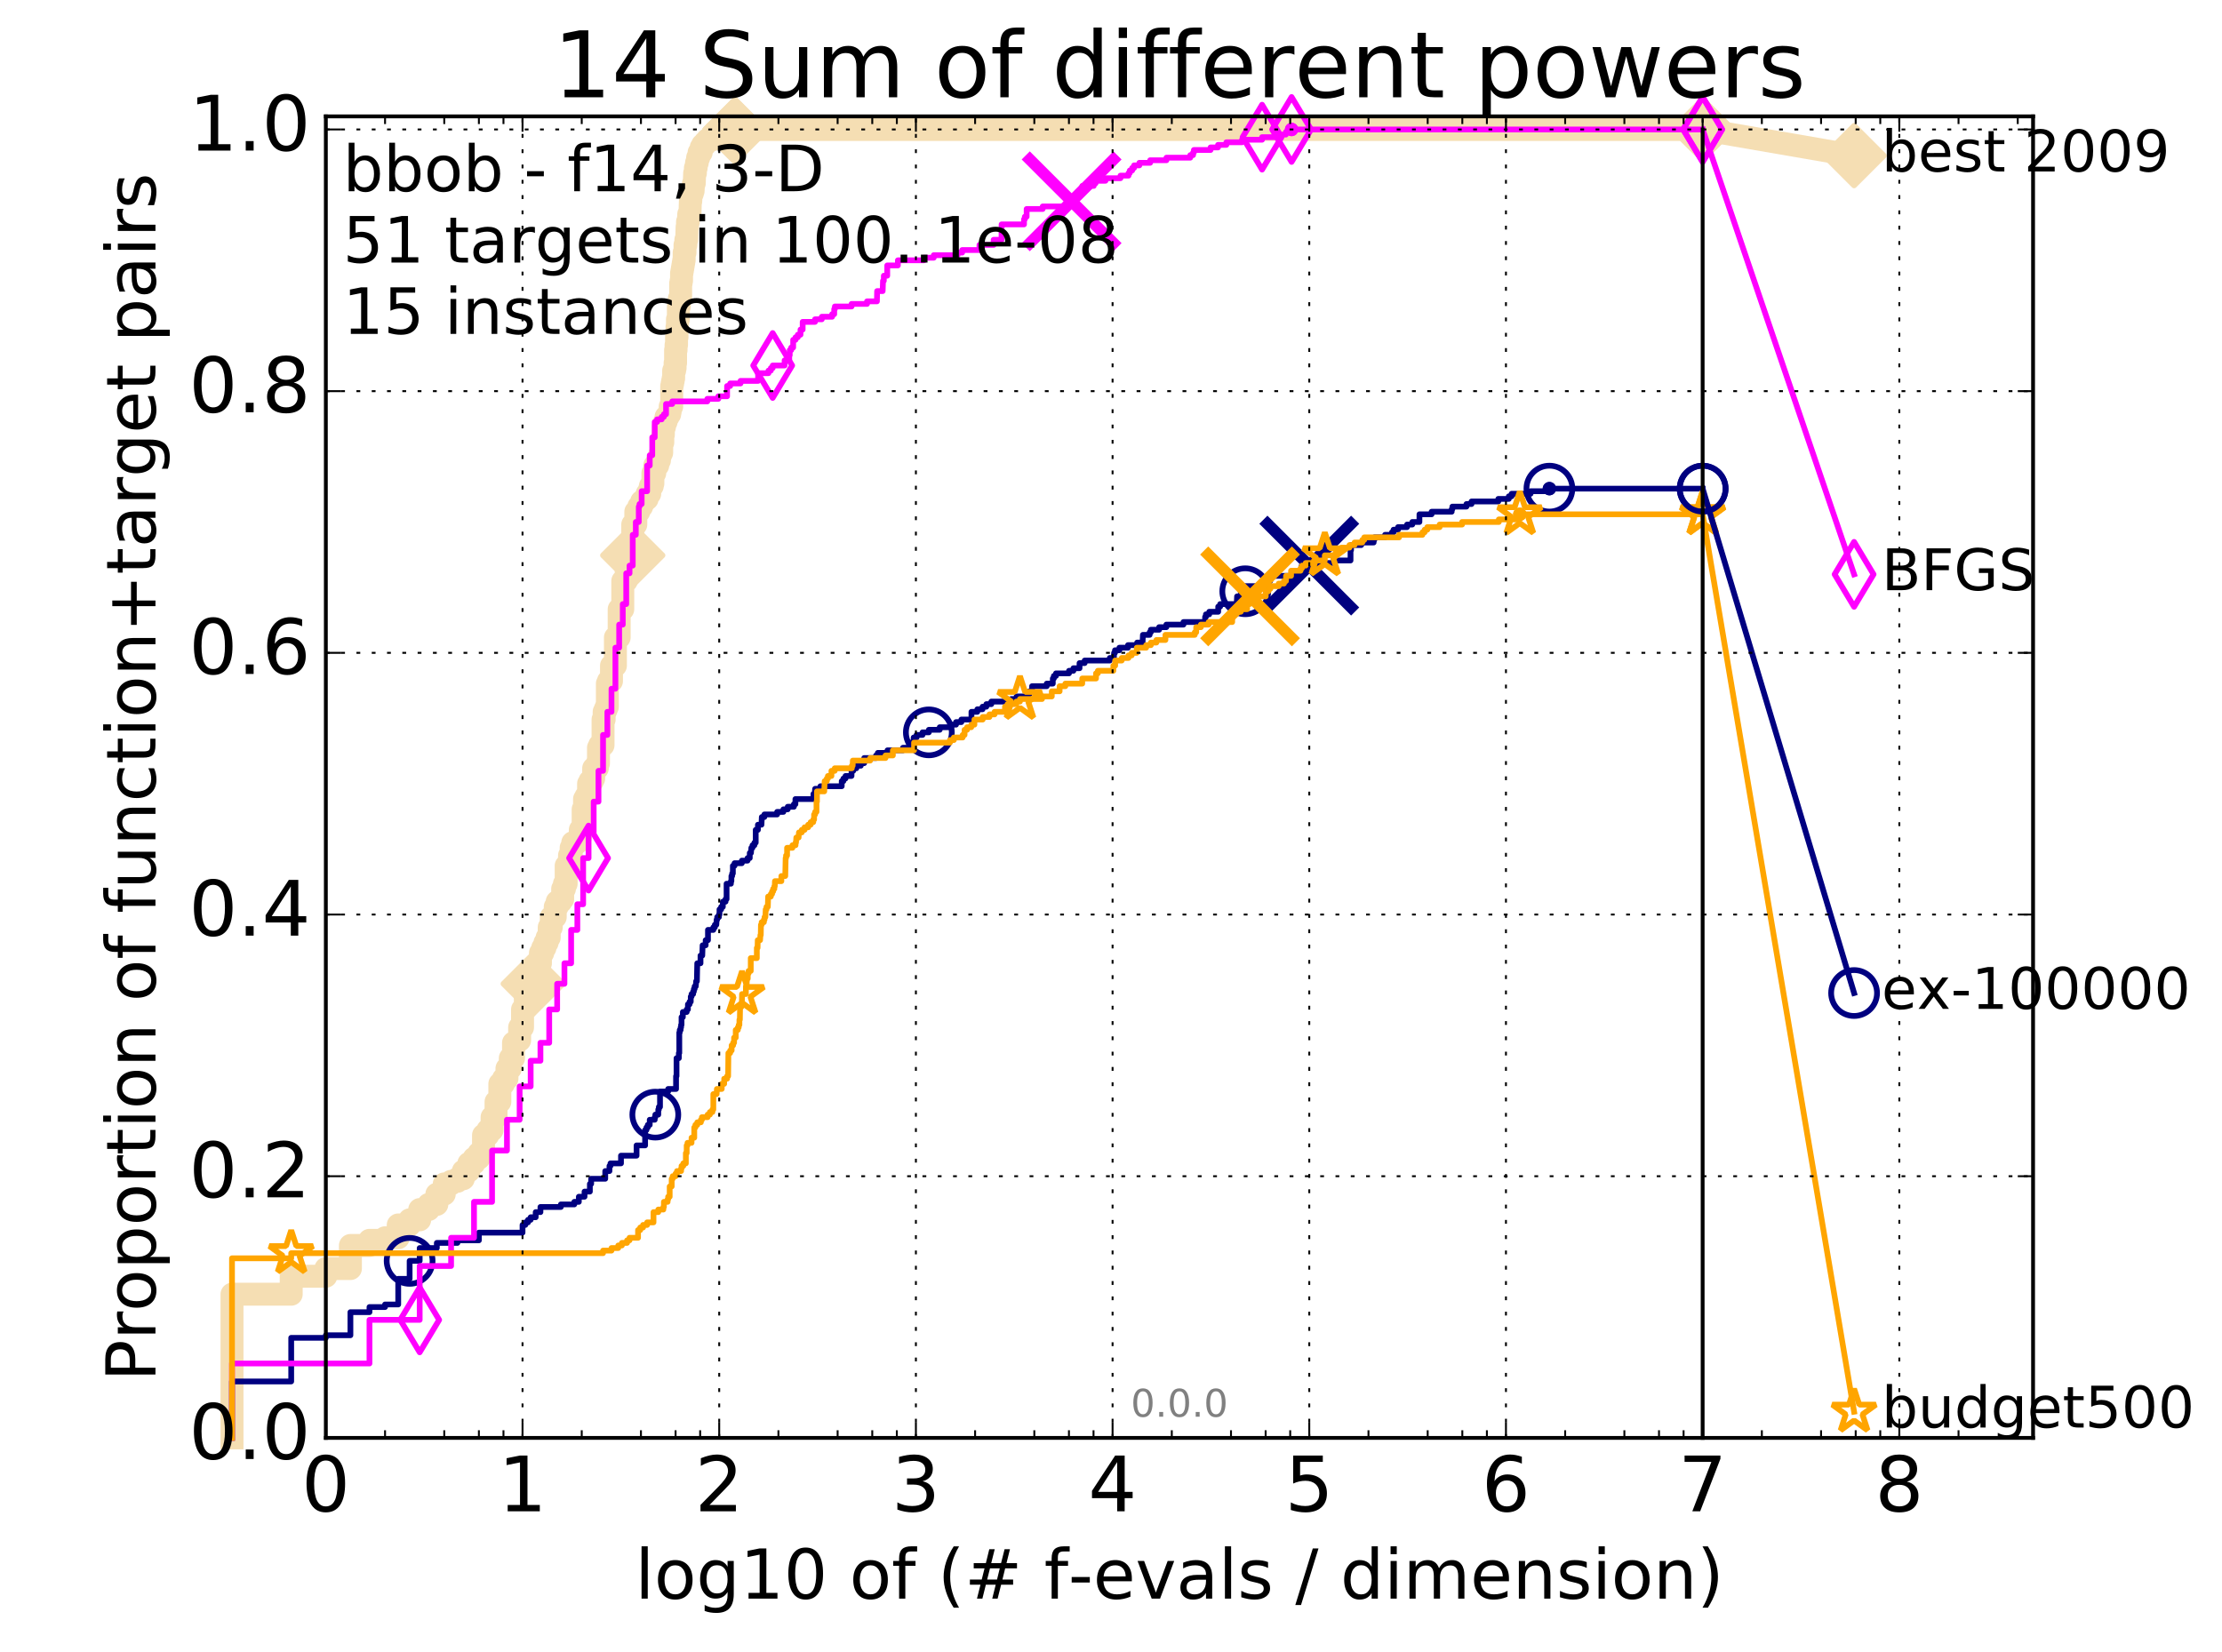 <?xml version="1.0" encoding="utf-8" standalone="no"?>
<!DOCTYPE svg PUBLIC "-//W3C//DTD SVG 1.1//EN"
  "http://www.w3.org/Graphics/SVG/1.1/DTD/svg11.dtd">
<!-- Created with matplotlib (http://matplotlib.org/) -->
<svg height="432pt" version="1.1" viewBox="0 0 581 432" width="581pt" xmlns="http://www.w3.org/2000/svg" xmlns:xlink="http://www.w3.org/1999/xlink">
 <defs>
  <style type="text/css">
*{stroke-linecap:butt;stroke-linejoin:round;stroke-miterlimit:100000;}
  </style>
 </defs>
 <g id="figure_1">
  <g id="patch_1">
   <path d="M 0 432.436 
L 581.016 432.436 
L 581.016 0 
L 0 0 
z
" style="fill:#ffffff;"/>
  </g>
  <g id="axes_1">
   <g id="patch_2">
    <path d="M 85.2 376.036 
L 531.6 376.036 
L 531.6 30.436 
L 85.2 30.436 
z
" style="fill:#ffffff;"/>
   </g>
   <g id="line2d_1">
    <path d="M 60.662 376.036 
L 60.662 338.464 
L 76.144 338.464 
L 76.144 333.767 
L 85.2 333.767 
L 85.2 331.754 
L 91.625 331.754 
L 91.625 325.716 
L 96.609 325.716 
L 96.609 324.374 
L 100.682 324.374 
L 100.682 323.703 
L 104.125 323.703 
L 104.125 320.348 
L 107.107 320.348 
L 107.107 319.007 
L 109.738 319.007 
L 109.738 316.323 
L 112.091 316.323 
L 112.091 314.981 
L 114.22 314.981 
L 114.22 312.297 
L 116.163 312.297 
L 116.163 309.613 
L 117.951 309.613 
L 117.951 308.942 
L 119.606 308.942 
L 119.606 308.272 
L 121.147 308.272 
L 121.147 306.259 
L 122.589 306.259 
L 122.589 304.246 
L 123.943 304.246 
L 123.943 302.904 
L 125.219 302.904 
L 125.219 301.562 
L 126.427 301.562 
L 126.427 296.866 
L 127.572 296.866 
L 127.572 295.524 
L 128.662 295.524 
L 128.662 292.169 
L 129.701 292.169 
L 129.701 288.143 
L 130.694 288.143 
L 130.694 283.447 
L 131.645 283.447 
L 131.645 282.105 
L 132.556 282.105 
L 132.556 279.421 
L 133.432 279.421 
L 133.432 276.737 
L 134.275 276.737 
L 134.275 272.712 
L 135.088 272.712 
L 135.088 272.041 
L 135.871 272.041 
L 135.871 268.686 
L 136.629 268.686 
L 136.629 263.99 
L 137.361 263.99 
L 137.361 260.635 
L 138.757 260.635 
L 138.757 257.951 
L 139.424 257.951 
L 139.424 257.28 
L 140.072 257.28 
L 140.072 254.597 
L 140.701 254.597 
L 140.701 251.913 
L 141.313 251.913 
L 141.313 249.229 
L 141.908 249.229 
L 141.908 247.887 
L 142.489 247.887 
L 142.489 246.545 
L 143.054 246.545 
L 143.054 245.203 
L 143.606 245.203 
L 143.606 242.52 
L 144.144 242.52 
L 144.144 239.836 
L 145.183 239.836 
L 145.183 237.152 
L 145.685 237.152 
L 145.685 235.81 
L 146.656 235.81 
L 146.656 235.139 
L 147.126 235.139 
L 147.126 232.456 
L 147.587 232.456 
L 147.587 231.114 
L 148.038 231.114 
L 148.038 226.417 
L 148.914 226.417 
L 148.914 223.733 
L 149.339 223.733 
L 149.339 221.721 
L 149.757 221.721 
L 149.757 220.379 
L 150.964 220.379 
L 150.964 219.708 
L 151.353 219.708 
L 151.353 219.037 
L 151.735 219.037 
L 151.735 217.024 
L 152.479 217.024 
L 152.479 211.657 
L 152.842 211.657 
L 152.842 208.973 
L 153.2 208.973 
L 153.2 208.302 
L 153.898 208.302 
L 153.898 204.947 
L 154.239 204.947 
L 154.239 204.276 
L 154.906 204.276 
L 154.906 203.605 
L 155.232 203.605 
L 155.232 200.922 
L 156.182 200.922 
L 156.182 199.58 
L 156.49 199.58 
L 156.49 195.554 
L 156.794 195.554 
L 156.794 194.883 
L 157.682 194.883 
L 157.682 188.174 
L 157.97 188.174 
L 157.97 186.161 
L 158.255 186.161 
L 158.255 185.49 
L 158.536 185.49 
L 158.536 184.819 
L 158.813 184.819 
L 158.813 178.781 
L 159.087 178.781 
L 159.087 178.11 
L 159.89 178.11 
L 159.89 174.084 
L 160.917 174.084 
L 160.917 166.704 
L 161.899 166.704 
L 161.899 159.323 
L 162.839 159.323 
L 162.839 151.943 
L 163.742 151.943 
L 163.742 147.917 
L 164.609 147.917 
L 164.609 145.234 
L 165.444 145.234 
L 165.444 137.182 
L 166.249 137.182 
L 166.249 133.828 
L 167.026 133.828 
L 167.026 132.486 
L 167.777 132.486 
L 167.777 131.144 
L 168.503 131.144 
L 168.503 130.473 
L 169.207 130.473 
L 169.207 129.131 
L 169.889 129.131 
L 169.889 127.789 
L 170.056 127.789 
L 170.056 127.118 
L 170.551 127.118 
L 170.551 126.447 
L 170.713 126.447 
L 170.713 123.764 
L 171.194 123.764 
L 171.194 121.751 
L 171.972 121.751 
L 171.972 120.409 
L 172.426 120.409 
L 172.426 119.067 
L 172.724 119.067 
L 172.724 118.396 
L 173.018 118.396 
L 173.018 115.712 
L 173.308 115.712 
L 173.308 113.7 
L 173.452 113.7 
L 173.452 111.687 
L 173.736 111.687 
L 173.736 110.345 
L 174.156 110.345 
L 174.156 109.003 
L 174.704 109.003 
L 174.704 108.332 
L 175.107 108.332 
L 175.107 107.661 
L 175.239 107.661 
L 175.239 106.319 
L 175.632 106.319 
L 175.632 100.952 
L 175.762 100.952 
L 175.762 100.281 
L 175.891 100.281 
L 175.891 99.61 
L 176.019 99.61 
L 176.019 98.939 
L 176.146 98.939 
L 176.146 96.926 
L 176.398 96.926 
L 176.398 96.255 
L 176.523 96.255 
L 176.523 94.913 
L 176.648 94.913 
L 176.648 91.559 
L 176.772 91.559 
L 176.772 90.217 
L 176.895 90.217 
L 176.895 88.204 
L 177.017 88.204 
L 177.017 85.52 
L 177.139 85.52 
L 177.139 83.507 
L 177.38 83.507 
L 177.38 80.153 
L 177.619 80.153 
L 177.619 78.14 
L 177.973 78.14 
L 177.973 74.114 
L 178.089 74.114 
L 178.089 73.443 
L 178.205 73.443 
L 178.205 71.431 
L 178.321 71.431 
L 178.321 70.76 
L 178.436 70.76 
L 178.436 70.089 
L 178.55 70.089 
L 178.55 69.418 
L 178.663 69.418 
L 178.663 68.747 
L 178.777 68.747 
L 178.777 68.076 
L 178.889 68.076 
L 178.889 66.063 
L 179.112 66.063 
L 179.112 64.05 
L 179.334 64.05 
L 179.334 62.708 
L 179.553 62.708 
L 179.661 59.354 
L 179.769 59.354 
L 179.769 58.012 
L 179.984 58.012 
L 180.091 55.999 
L 180.408 55.999 
L 180.512 52.644 
L 180.616 52.644 
L 180.72 50.631 
L 181.028 50.631 
L 181.028 49.961 
L 181.231 49.961 
L 181.332 47.948 
L 181.532 47.948 
L 181.632 45.264 
L 181.829 45.264 
L 181.829 43.922 
L 182.025 43.922 
L 182.123 42.58 
L 182.316 42.58 
L 182.412 41.238 
L 182.698 41.238 
L 182.792 39.896 
L 183.351 39.896 
L 183.351 38.555 
L 183.715 38.555 
L 183.715 37.884 
L 184.339 37.884 
L 184.339 37.213 
L 184.947 37.213 
L 184.947 36.542 
L 186.356 36.542 
L 186.356 35.871 
L 186.911 35.871 
L 186.911 34.529 
L 192.191 34.529 
L 192.191 33.858 
L 445.2 33.858 
L 445.2 33.858 
" style="fill:none;stroke:#f5deb3;stroke-linecap:square;stroke-width:6.0;"/>
   </g>
   <g id="line2d_2"/>
   <g id="line2d_3">
    <path d="M 445.2 33.858 
L 484.8 40.702 
" style="fill:none;stroke:#f5deb3;stroke-linecap:square;stroke-width:6.0;"/>
    <defs>
     <path d="M -0 7.778 
L 7.778 0 
L 0 -7.778 
L -7.778 -0 
z
" id="mbd211cf3a3" style="stroke:#f5deb3;stroke-linejoin:miter;stroke-width:1.5;"/>
    </defs>
    <g>
     <use style="fill:#f5deb3;stroke:#f5deb3;stroke-linejoin:miter;stroke-width:1.5;" x="445.2" xlink:href="#mbd211cf3a3" y="33.858"/>
     <use style="fill:#f5deb3;stroke:#f5deb3;stroke-linejoin:miter;stroke-width:1.5;" x="484.8" xlink:href="#mbd211cf3a3" y="40.702"/>
    </g>
   </g>
   <g id="line2d_4">
    <defs>
     <path d="M 0 1.5 
C 0.398 1.5 0.779 1.342 1.061 1.061 
C 1.342 0.779 1.5 0.398 1.5 0 
C 1.5 -0.398 1.342 -0.779 1.061 -1.061 
C 0.779 -1.342 0.398 -1.5 0 -1.5 
C -0.398 -1.5 -0.779 -1.342 -1.061 -1.061 
C -1.342 -0.779 -1.5 -0.398 -1.5 0 
C -1.5 0.398 -1.342 0.779 -1.061 1.061 
C -0.779 1.342 -0.398 1.5 0 1.5 
z
" id="md53e021582" style="stroke:#f5deb3;stroke-width:0.5;"/>
    </defs>
    <g>
     <use style="fill:#f5deb3;stroke:#f5deb3;stroke-width:0.5;" x="192.191" xlink:href="#md53e021582" y="33.858"/>
     <use style="fill:#f5deb3;stroke:#f5deb3;stroke-width:0.5;" x="192.191" xlink:href="#md53e021582" y="33.858"/>
    </g>
   </g>
   <g id="line2d_5">
    <g>
     <use style="fill:#f5deb3;stroke:#f5deb3;stroke-linejoin:miter;stroke-width:1.5;" x="139.424" xlink:href="#mbd211cf3a3" y="257.28"/>
     <use style="fill:#f5deb3;stroke:#f5deb3;stroke-linejoin:miter;stroke-width:1.5;" x="165.444" xlink:href="#mbd211cf3a3" y="145.234"/>
     <use style="fill:#f5deb3;stroke:#f5deb3;stroke-linejoin:miter;stroke-width:1.5;" x="192.191" xlink:href="#mbd211cf3a3" y="34.529"/>
     <use style="fill:#f5deb3;stroke:#f5deb3;stroke-linejoin:miter;stroke-width:1.5;" x="192.191" xlink:href="#mbd211cf3a3" y="33.858"/>
     <use style="fill:#f5deb3;stroke:#f5deb3;stroke-linejoin:miter;stroke-width:1.5;" x="192.191" xlink:href="#mbd211cf3a3" y="33.858"/>
     <use style="fill:#f5deb3;stroke:#f5deb3;stroke-linejoin:miter;stroke-width:1.5;" x="445.2" xlink:href="#mbd211cf3a3" y="33.858"/>
    </g>
   </g>
   <g id="line2d_6">
    <defs>
     <path d="M 0 1.5 
C 0.398 1.5 0.779 1.342 1.061 1.061 
C 1.342 0.779 1.5 0.398 1.5 0 
C 1.5 -0.398 1.342 -0.779 1.061 -1.061 
C 0.779 -1.342 0.398 -1.5 0 -1.5 
C -0.398 -1.5 -0.779 -1.342 -1.061 -1.061 
C -1.342 -0.779 -1.5 -0.398 -1.5 0 
C -1.5 0.398 -1.342 0.779 -1.061 1.061 
C -0.779 1.342 -0.398 1.5 0 1.5 
z
" id="m945269c1b0" style="stroke:#000080;stroke-width:0.5;"/>
    </defs>
    <g>
     <use style="fill:#000080;stroke:#000080;stroke-width:0.5;" x="405.133" xlink:href="#m945269c1b0" y="127.789"/>
     <use style="fill:#000080;stroke:#000080;stroke-width:0.5;" x="405.133" xlink:href="#m945269c1b0" y="127.789"/>
    </g>
   </g>
   <g id="line2d_7">
    <path d="M 60.662 376.036 
L 60.662 361.276 
L 76.144 361.276 
L 76.144 349.87 
L 85.2 349.87 
L 85.2 349.199 
L 91.625 349.199 
L 91.625 343.16 
L 96.609 343.16 
L 96.609 341.818 
L 100.682 341.818 
L 100.682 341.147 
L 104.125 341.147 
L 104.125 334.438 
L 107.107 334.438 
L 107.107 329.742 
L 109.738 329.742 
L 109.738 326.387 
L 114.22 326.387 
L 114.22 325.045 
L 119.606 325.045 
L 119.606 324.374 
L 125.219 324.374 
L 125.219 322.361 
L 136.629 322.361 
L 136.629 320.348 
L 137.361 320.348 
L 137.361 319.677 
L 138.07 319.677 
L 138.07 319.007 
L 138.757 319.007 
L 138.757 318.336 
L 140.072 318.336 
L 140.072 316.994 
L 141.313 316.994 
L 141.313 315.652 
L 146.656 315.652 
L 146.656 314.981 
L 150.167 314.981 
L 150.167 314.31 
L 151.353 314.31 
L 151.353 312.968 
L 152.842 312.968 
L 152.842 311.626 
L 154.239 311.626 
L 154.239 309.613 
L 154.575 309.613 
L 154.575 308.272 
L 158.255 308.272 
L 158.255 306.259 
L 159.358 306.259 
L 159.358 304.917 
L 159.625 304.917 
L 159.625 304.246 
L 162.374 304.246 
L 162.374 302.233 
L 166.446 302.233 
L 166.446 299.549 
L 168.681 299.549 
L 168.681 295.524 
L 169.033 295.524 
L 169.033 294.853 
L 169.379 294.853 
L 169.379 294.182 
L 169.889 294.182 
L 169.889 292.84 
L 171.194 292.84 
L 171.194 292.169 
L 171.351 292.169 
L 171.351 291.498 
L 172.124 291.498 
L 172.124 290.156 
L 172.276 290.156 
L 172.276 289.485 
L 172.576 289.485 
L 172.576 285.46 
L 174.704 285.46 
L 174.704 284.789 
L 176.772 284.789 
L 176.772 281.434 
L 176.895 281.434 
L 176.895 276.737 
L 177.5 276.737 
L 177.5 275.396 
L 177.619 275.396 
L 177.619 270.028 
L 177.738 270.028 
L 177.738 269.357 
L 177.973 269.357 
L 177.973 268.686 
L 178.089 268.686 
L 178.089 268.015 
L 178.205 268.015 
L 178.205 266.002 
L 178.55 266.002 
L 178.55 264.661 
L 179.553 264.661 
L 179.553 263.99 
L 179.877 263.99 
L 179.877 262.648 
L 180.302 262.648 
L 180.302 261.977 
L 180.616 261.977 
L 180.616 260.635 
L 180.823 260.635 
L 180.823 259.964 
L 181.231 259.964 
L 181.231 259.293 
L 181.432 259.293 
L 181.432 258.622 
L 181.632 258.622 
L 181.632 257.951 
L 181.928 257.951 
L 182.025 256.609 
L 182.22 256.609 
L 182.316 251.913 
L 183.166 251.913 
L 183.166 249.9 
L 183.625 249.9 
L 183.715 247.216 
L 184.515 247.216 
L 184.515 245.874 
L 185.117 245.874 
L 185.117 243.191 
L 186.516 243.191 
L 186.516 242.52 
L 186.911 242.52 
L 186.911 241.849 
L 187.3 241.849 
L 187.377 240.507 
L 187.53 240.507 
L 187.53 239.836 
L 187.983 239.836 
L 187.983 239.165 
L 188.131 239.165 
L 188.131 237.823 
L 188.572 237.823 
L 188.572 237.152 
L 189.005 237.152 
L 189.005 235.81 
L 189.707 235.81 
L 189.707 235.139 
L 189.982 235.139 
L 189.982 231.114 
L 191.114 231.114 
L 191.114 230.443 
L 191.243 230.443 
L 191.243 229.101 
L 191.436 229.101 
L 191.436 228.43 
L 191.627 228.43 
L 191.627 226.417 
L 192.067 226.417 
L 192.067 225.746 
L 193.974 225.746 
L 193.974 225.075 
L 195.466 225.075 
L 195.466 224.404 
L 196.046 224.404 
L 196.046 223.062 
L 196.356 223.062 
L 196.459 221.721 
L 196.763 221.721 
L 196.763 221.05 
L 197.262 221.05 
L 197.262 220.379 
L 197.604 220.379 
L 197.604 217.024 
L 198.179 217.024 
L 198.179 215.682 
L 199.106 215.682 
L 199.197 213.669 
L 199.865 213.669 
L 199.865 212.998 
L 203.201 212.998 
L 203.201 212.327 
L 204.84 212.327 
L 204.84 211.657 
L 205.97 211.657 
L 205.97 210.986 
L 207.58 210.986 
L 207.58 210.315 
L 207.98 210.315 
L 207.98 208.973 
L 212.694 208.973 
L 212.694 207.631 
L 213.037 207.631 
L 213.134 206.289 
L 214.52 206.289 
L 214.52 205.618 
L 220.092 205.618 
L 220.092 204.276 
L 220.531 204.276 
L 220.531 203.605 
L 221.081 203.605 
L 221.081 202.934 
L 222.654 202.934 
L 222.654 201.592 
L 223.108 201.592 
L 223.108 200.922 
L 223.915 200.922 
L 223.915 200.251 
L 225.08 200.251 
L 225.08 199.58 
L 225.97 199.58 
L 225.97 198.238 
L 229.059 198.238 
L 229.059 197.567 
L 229.529 197.567 
L 229.529 196.896 
L 232.055 196.896 
L 232.055 196.225 
L 236.1 196.225 
L 236.1 195.554 
L 238.12 195.554 
L 238.12 194.212 
L 238.905 194.212 
L 238.905 192.87 
L 239.664 192.87 
L 239.664 192.199 
L 241.218 192.199 
L 241.218 191.528 
L 242.871 191.528 
L 242.871 190.857 
L 245.715 190.857 
L 245.715 190.187 
L 248.725 190.187 
L 248.725 189.516 
L 249.979 189.516 
L 249.979 188.845 
L 251.377 188.845 
L 251.377 188.174 
L 254.009 188.174 
L 254.009 186.161 
L 255.544 186.161 
L 255.544 185.49 
L 256.909 185.49 
L 256.909 184.819 
L 257.907 184.819 
L 257.907 184.148 
L 259.206 184.148 
L 259.206 183.477 
L 264.422 183.477 
L 264.422 182.806 
L 265.818 182.806 
L 265.818 182.135 
L 269.142 182.135 
L 269.142 180.793 
L 269.857 180.793 
L 269.857 179.452 
L 273.696 179.452 
L 273.696 178.781 
L 275.282 178.781 
L 275.282 177.439 
L 275.559 177.439 
L 275.559 176.768 
L 276.115 176.768 
L 276.115 176.097 
L 279.521 176.097 
L 279.521 175.426 
L 280.67 175.426 
L 280.67 174.755 
L 282.272 174.755 
L 282.272 173.413 
L 283.612 173.413 
L 283.612 172.742 
L 290.181 172.742 
L 290.181 172.071 
L 291.244 172.071 
L 291.313 170.729 
L 291.545 170.729 
L 291.545 170.058 
L 292.697 170.058 
L 292.697 169.387 
L 294.942 169.387 
L 294.942 168.717 
L 297.332 168.717 
L 297.332 168.046 
L 298.761 168.046 
L 298.842 166.033 
L 300.603 166.033 
L 300.603 165.362 
L 300.914 165.362 
L 300.914 164.691 
L 303.083 164.691 
L 303.083 164.02 
L 304.972 164.02 
L 304.972 163.349 
L 309.449 163.349 
L 309.449 162.678 
L 315.107 162.678 
L 315.107 161.336 
L 315.319 161.336 
L 315.319 160.665 
L 316.183 160.665 
L 316.183 159.994 
L 318.531 159.994 
L 318.531 158.652 
L 319.04 158.652 
L 319.04 157.982 
L 323.37 157.982 
L 323.466 155.969 
L 324.454 155.969 
L 324.454 154.627 
L 325.607 154.627 
L 325.607 153.285 
L 330.464 153.285 
L 330.464 151.943 
L 332.118 151.943 
L 332.118 150.601 
L 338.373 150.601 
L 338.373 149.93 
L 340.372 149.93 
L 340.372 147.917 
L 344.963 147.917 
L 344.963 147.246 
L 348.887 147.246 
L 348.887 146.576 
L 353.131 146.576 
L 353.131 143.892 
L 353.268 143.892 
L 353.268 142.55 
L 355.927 142.55 
L 355.927 141.879 
L 359.173 141.879 
L 359.173 141.208 
L 359.357 141.208 
L 359.357 140.537 
L 362.169 140.537 
L 362.169 139.866 
L 363.963 139.866 
L 363.963 139.195 
L 364.384 139.195 
L 364.384 138.524 
L 365.561 138.524 
L 365.561 137.853 
L 367.914 137.853 
L 367.914 137.182 
L 369.281 137.182 
L 369.281 136.511 
L 371.144 136.511 
L 371.155 134.499 
L 374.33 134.499 
L 374.33 133.828 
L 379.584 133.828 
L 379.584 133.157 
L 379.761 133.157 
L 379.761 132.486 
L 383.445 132.486 
L 383.445 131.815 
L 384.769 131.815 
L 384.769 131.144 
L 391.768 131.144 
L 391.768 130.473 
L 394.519 130.473 
L 394.519 129.802 
L 395.247 129.802 
L 395.247 129.131 
L 400.209 129.131 
L 400.209 128.46 
L 405.133 128.46 
L 405.133 127.789 
L 445.2 127.789 
L 445.2 127.789 
" style="fill:none;stroke:#000080;stroke-linecap:square;stroke-width:1.5;"/>
   </g>
   <g id="line2d_8">
    <defs>
     <path d="M 0 6 
C 1.591 6 3.117 5.368 4.243 4.243 
C 5.368 3.117 6 1.591 6 0 
C 6 -1.591 5.368 -3.117 4.243 -4.243 
C 3.117 -5.368 1.591 -6 0 -6 
C -1.591 -6 -3.117 -5.368 -4.243 -4.243 
C -5.368 -3.117 -6 -1.591 -6 0 
C -6 1.591 -5.368 3.117 -4.243 4.243 
C -3.117 5.368 -1.591 6 0 6 
z
" id="ma0f697a0bc" style="stroke:#000080;stroke-width:1.5;"/>
    </defs>
    <g>
     <use style="fill:none;stroke:#000080;stroke-width:1.5;" x="107.107" xlink:href="#ma0f697a0bc" y="329.742"/>
     <use style="fill:none;stroke:#000080;stroke-width:1.5;" x="171.351" xlink:href="#ma0f697a0bc" y="291.498"/>
     <use style="fill:none;stroke:#000080;stroke-width:1.5;" x="242.871" xlink:href="#ma0f697a0bc" y="191.528"/>
     <use style="fill:none;stroke:#000080;stroke-width:1.5;" x="325.607" xlink:href="#ma0f697a0bc" y="154.627"/>
     <use style="fill:none;stroke:#000080;stroke-width:1.5;" x="405.133" xlink:href="#ma0f697a0bc" y="127.789"/>
     <use style="fill:none;stroke:#000080;stroke-width:1.5;" x="445.2" xlink:href="#ma0f697a0bc" y="127.789"/>
    </g>
   </g>
   <g id="line2d_9"/>
   <g id="line2d_10">
    <path clip-path="url(#pb6c815c26c)" d="M 342.343 147.917 
" style="fill:none;stroke:#000080;stroke-linecap:square;"/>
    <defs>
     <path d="M -12 12 
L 12 -12 
M -12 -12 
L 12 12 
" id="m122e2b483f" style="stroke:#000080;stroke-width:3.0;"/>
    </defs>
    <g clip-path="url(#pb6c815c26c)">
     <use style="fill:#000080;stroke:#000080;stroke-width:3.0;" x="342.343" xlink:href="#m122e2b483f" y="147.917"/>
    </g>
   </g>
   <g id="line2d_11">
    <defs>
     <path d="M 0 1.5 
C 0.398 1.5 0.779 1.342 1.061 1.061 
C 1.342 0.779 1.5 0.398 1.5 0 
C 1.5 -0.398 1.342 -0.779 1.061 -1.061 
C 0.779 -1.342 0.398 -1.5 0 -1.5 
C -0.398 -1.5 -0.779 -1.342 -1.061 -1.061 
C -1.342 -0.779 -1.5 -0.398 -1.5 0 
C -1.5 0.398 -1.342 0.779 -1.061 1.061 
C -0.779 1.342 -0.398 1.5 0 1.5 
z
" id="m6b2e763f79" style="stroke:#ff00ff;stroke-width:0.5;"/>
    </defs>
    <g>
     <use style="fill:#ff00ff;stroke:#ff00ff;stroke-width:0.5;" x="337.72" xlink:href="#m6b2e763f79" y="33.858"/>
     <use style="fill:#ff00ff;stroke:#ff00ff;stroke-width:0.5;" x="337.72" xlink:href="#m6b2e763f79" y="33.858"/>
    </g>
   </g>
   <g id="line2d_12">
    <path d="M 60.662 376.036 
L 60.662 356.579 
L 96.609 356.579 
L 96.609 345.173 
L 109.738 345.173 
L 109.738 331.083 
L 117.951 331.083 
L 117.951 323.703 
L 123.943 323.703 
L 123.943 314.31 
L 128.662 314.31 
L 128.662 300.891 
L 132.556 300.891 
L 132.556 292.84 
L 135.871 292.84 
L 135.871 284.118 
L 138.757 284.118 
L 138.757 277.408 
L 141.313 277.408 
L 141.313 272.712 
L 143.606 272.712 
L 143.606 263.99 
L 145.685 263.99 
L 145.685 257.28 
L 147.587 257.28 
L 147.587 251.913 
L 149.339 251.913 
L 149.339 243.191 
L 150.964 243.191 
L 150.964 236.481 
L 152.479 236.481 
L 152.479 224.404 
L 153.898 224.404 
L 153.898 217.695 
L 155.232 217.695 
L 155.232 209.644 
L 156.49 209.644 
L 156.49 201.592 
L 157.682 201.592 
L 157.682 192.199 
L 158.813 192.199 
L 158.813 186.161 
L 159.89 186.161 
L 159.89 180.122 
L 160.917 180.122 
L 160.917 169.387 
L 161.899 169.387 
L 161.899 163.349 
L 162.839 163.349 
L 162.839 157.982 
L 163.742 157.982 
L 163.742 149.93 
L 164.609 149.93 
L 164.609 147.917 
L 165.444 147.917 
L 165.444 139.866 
L 166.249 139.866 
L 166.249 136.511 
L 167.026 136.511 
L 167.026 132.486 
L 167.216 132.486 
L 167.216 131.815 
L 167.777 131.815 
L 167.777 128.46 
L 169.207 128.46 
L 169.207 121.751 
L 169.889 121.751 
L 169.889 119.067 
L 170.551 119.067 
L 170.551 114.371 
L 171.194 114.371 
L 171.194 110.345 
L 171.818 110.345 
L 171.818 109.674 
L 173.018 109.674 
L 173.018 109.003 
L 173.594 109.003 
L 173.594 108.332 
L 174.156 108.332 
L 174.156 105.648 
L 175.762 105.648 
L 175.762 104.977 
L 184.947 104.977 
L 184.947 104.306 
L 187.833 104.306 
L 187.833 103.636 
L 190.118 103.636 
L 190.118 100.952 
L 190.918 100.952 
L 190.918 100.281 
L 193.629 100.281 
L 193.629 99.61 
L 198.227 99.61 
L 198.227 97.597 
L 200.936 97.597 
L 200.936 96.926 
L 201.555 96.926 
L 201.555 96.255 
L 202.038 96.255 
L 202.038 95.584 
L 205.154 95.584 
L 205.154 94.242 
L 206.367 94.242 
L 206.367 92.901 
L 206.498 92.901 
L 206.498 91.559 
L 206.886 91.559 
L 206.886 90.888 
L 207.393 90.888 
L 207.393 88.875 
L 208.011 88.875 
L 208.011 88.204 
L 208.612 88.204 
L 208.612 87.533 
L 209.313 87.533 
L 209.313 86.191 
L 209.88 86.191 
L 209.88 84.178 
L 213.11 84.178 
L 213.11 83.507 
L 214.881 83.507 
L 214.881 82.836 
L 217.579 82.836 
L 217.579 82.166 
L 218.128 82.166 
L 218.128 80.824 
L 218.302 80.824 
L 218.302 80.153 
L 222.67 80.153 
L 222.67 79.482 
L 226.708 79.482 
L 226.708 78.811 
L 229.296 78.811 
L 229.343 76.127 
L 230.795 76.127 
L 230.883 73.443 
L 231.101 73.443 
L 231.101 72.101 
L 231.993 72.101 
L 231.993 69.418 
L 234.77 69.418 
L 234.779 68.076 
L 241.594 68.076 
L 241.594 67.405 
L 244.152 67.405 
L 244.152 66.734 
L 250.38 66.734 
L 250.38 66.063 
L 251.586 66.063 
L 251.586 65.392 
L 256.107 65.392 
L 256.107 64.05 
L 259.811 64.05 
L 259.811 62.708 
L 261.873 62.708 
L 261.892 58.683 
L 267.756 58.683 
L 267.756 57.341 
L 267.973 57.341 
L 267.973 56.67 
L 268.442 56.67 
L 268.442 54.657 
L 272.64 54.657 
L 272.64 53.986 
L 279.027 53.986 
L 279.027 53.315 
L 280.055 53.315 
L 280.055 52.644 
L 280.345 52.644 
L 280.345 51.973 
L 280.892 51.973 
L 280.892 51.302 
L 281.752 51.302 
L 281.752 50.631 
L 282.042 50.631 
L 282.042 49.961 
L 282.645 49.961 
L 282.645 49.29 
L 283.004 49.29 
L 283.004 48.619 
L 285.984 48.619 
L 285.984 47.948 
L 286.468 47.948 
L 286.468 47.277 
L 289.059 47.277 
L 289.059 46.606 
L 292.981 46.606 
L 292.981 45.935 
L 295.079 45.935 
L 295.079 45.264 
L 295.412 45.264 
L 295.412 44.593 
L 296.03 44.593 
L 296.03 43.922 
L 296.533 43.922 
L 296.533 43.251 
L 297.916 43.251 
L 297.916 42.58 
L 300.74 42.58 
L 300.74 41.909 
L 304.997 41.909 
L 304.997 41.238 
L 311.229 41.238 
L 311.229 40.567 
L 311.959 40.567 
L 311.959 39.896 
L 312.172 39.896 
L 312.172 39.226 
L 316.536 39.226 
L 316.536 38.555 
L 318.489 38.555 
L 318.489 37.884 
L 320.663 37.884 
L 320.663 37.213 
L 324.756 37.213 
L 324.756 36.542 
L 330.001 36.542 
L 330.001 35.871 
L 334.622 35.871 
L 334.622 35.2 
L 336.218 35.2 
L 336.218 34.529 
L 337.72 34.529 
L 337.72 33.858 
L 445.2 33.858 
L 445.2 33.858 
" style="fill:none;stroke:#ff00ff;stroke-linecap:square;stroke-width:1.5;"/>
   </g>
   <g id="line2d_13">
    <defs>
     <path d="M -0 8.485 
L 5.091 0 
L 0 -8.485 
L -5.091 -0 
z
" id="m0566a84e3e" style="stroke:#ff00ff;stroke-linejoin:miter;stroke-width:1.5;"/>
    </defs>
    <g>
     <use style="fill:none;stroke:#ff00ff;stroke-linejoin:miter;stroke-width:1.5;" x="109.738" xlink:href="#m0566a84e3e" y="345.173"/>
     <use style="fill:none;stroke:#ff00ff;stroke-linejoin:miter;stroke-width:1.5;" x="153.898" xlink:href="#m0566a84e3e" y="224.404"/>
     <use style="fill:none;stroke:#ff00ff;stroke-linejoin:miter;stroke-width:1.5;" x="202.038" xlink:href="#m0566a84e3e" y="95.584"/>
     <use style="fill:none;stroke:#ff00ff;stroke-linejoin:miter;stroke-width:1.5;" x="330.001" xlink:href="#m0566a84e3e" y="35.871"/>
     <use style="fill:none;stroke:#ff00ff;stroke-linejoin:miter;stroke-width:1.5;" x="337.72" xlink:href="#m0566a84e3e" y="33.858"/>
     <use style="fill:none;stroke:#ff00ff;stroke-linejoin:miter;stroke-width:1.5;" x="445.2" xlink:href="#m0566a84e3e" y="33.858"/>
    </g>
   </g>
   <g id="line2d_14"/>
   <g id="line2d_15">
    <path clip-path="url(#pb6c815c26c)" d="M 280.204 52.644 
" style="fill:none;stroke:#ff00ff;stroke-linecap:square;"/>
    <defs>
     <path d="M -12 12 
L 12 -12 
M -12 -12 
L 12 12 
" id="mf66d3e5b18" style="stroke:#ff00ff;stroke-width:3.0;"/>
    </defs>
    <g clip-path="url(#pb6c815c26c)">
     <use style="fill:#ff00ff;stroke:#ff00ff;stroke-width:3.0;" x="280.204" xlink:href="#mf66d3e5b18" y="52.644"/>
    </g>
   </g>
   <g id="line2d_16">
    <defs>
     <path d="M 0 1.5 
C 0.398 1.5 0.779 1.342 1.061 1.061 
C 1.342 0.779 1.5 0.398 1.5 0 
C 1.5 -0.398 1.342 -0.779 1.061 -1.061 
C 0.779 -1.342 0.398 -1.5 0 -1.5 
C -0.398 -1.5 -0.779 -1.342 -1.061 -1.061 
C -1.342 -0.779 -1.5 -0.398 -1.5 0 
C -1.5 0.398 -1.342 0.779 -1.061 1.061 
C -0.779 1.342 -0.398 1.5 0 1.5 
z
" id="m7c2dc5398e" style="stroke:#ffa500;stroke-width:0.5;"/>
    </defs>
    <g>
     <use style="fill:#ffa500;stroke:#ffa500;stroke-width:0.5;" x="397.396" xlink:href="#m7c2dc5398e" y="134.499"/>
     <use style="fill:#ffa500;stroke:#ffa500;stroke-width:0.5;" x="397.396" xlink:href="#m7c2dc5398e" y="134.499"/>
    </g>
   </g>
   <g id="line2d_17">
    <path d="M 60.662 376.036 
L 60.662 329.071 
L 76.144 329.071 
L 76.144 327.729 
L 157.682 327.729 
L 157.682 327.058 
L 159.89 327.058 
L 159.89 326.387 
L 161.657 326.387 
L 161.657 325.716 
L 162.608 325.716 
L 162.608 325.045 
L 163.962 325.045 
L 163.962 324.374 
L 164.609 324.374 
L 164.609 323.703 
L 166.834 323.703 
L 166.834 321.69 
L 167.405 321.69 
L 167.405 321.019 
L 168.143 321.019 
L 168.143 320.348 
L 169.207 320.348 
L 169.207 319.677 
L 170.875 319.677 
L 170.875 316.994 
L 172.124 316.994 
L 172.124 316.323 
L 173.452 316.323 
L 173.452 315.652 
L 173.594 315.652 
L 173.594 314.31 
L 174.569 314.31 
L 174.569 313.639 
L 174.704 313.639 
L 174.704 312.968 
L 175.107 312.968 
L 175.107 310.284 
L 175.632 310.284 
L 175.632 308.272 
L 175.891 308.272 
L 175.891 307.601 
L 176.648 307.601 
L 176.648 306.93 
L 177.017 306.93 
L 177.017 306.259 
L 178.089 306.259 
L 178.089 305.588 
L 178.205 305.588 
L 178.205 304.917 
L 178.663 304.917 
L 178.663 304.246 
L 179.334 304.246 
L 179.334 301.562 
L 179.553 301.562 
L 179.553 299.549 
L 179.769 299.549 
L 179.769 298.878 
L 180.823 298.878 
L 180.823 297.537 
L 181.532 297.537 
L 181.532 294.853 
L 181.829 294.853 
L 181.829 294.182 
L 182.316 294.182 
L 182.316 293.511 
L 183.259 293.511 
L 183.259 292.84 
L 183.534 292.84 
L 183.534 292.169 
L 185.032 292.169 
L 185.032 291.498 
L 185.621 291.498 
L 185.621 290.827 
L 186.276 290.827 
L 186.276 290.156 
L 186.516 290.156 
L 186.516 286.131 
L 187.377 286.131 
L 187.453 284.789 
L 188.717 284.789 
L 188.717 283.447 
L 189.359 283.447 
L 189.359 282.105 
L 190.118 282.105 
L 190.118 281.434 
L 190.388 281.434 
L 190.455 275.396 
L 190.918 275.396 
L 190.918 274.725 
L 191.308 274.725 
L 191.308 273.383 
L 191.691 273.383 
L 191.691 272.712 
L 191.942 272.712 
L 191.942 271.37 
L 192.376 271.37 
L 192.376 269.357 
L 192.922 269.357 
L 192.922 268.686 
L 193.16 268.686 
L 193.16 268.015 
L 193.337 268.015 
L 193.337 266.673 
L 193.454 266.673 
L 193.513 263.319 
L 193.86 263.319 
L 193.86 262.648 
L 193.974 262.648 
L 194.031 259.964 
L 195.034 259.964 
L 195.034 257.951 
L 195.197 257.951 
L 195.305 255.938 
L 195.519 255.938 
L 195.519 254.597 
L 195.731 254.597 
L 195.731 253.926 
L 196.305 253.926 
L 196.305 250.571 
L 197.894 250.571 
L 197.894 247.887 
L 198.085 247.887 
L 198.132 245.874 
L 198.74 245.874 
L 198.832 244.532 
L 198.924 244.532 
L 198.97 241.849 
L 199.152 241.849 
L 199.152 241.178 
L 199.733 241.178 
L 199.733 240.507 
L 199.909 240.507 
L 199.909 239.836 
L 200.127 239.836 
L 200.213 237.823 
L 200.428 237.823 
L 200.428 237.152 
L 200.768 237.152 
L 200.852 234.468 
L 201.555 234.468 
L 201.555 233.797 
L 201.878 233.797 
L 201.878 233.127 
L 202.157 233.127 
L 202.157 232.456 
L 202.471 232.456 
L 202.471 231.785 
L 202.588 231.785 
L 202.627 230.443 
L 204.307 230.443 
L 204.307 229.101 
L 205.326 229.101 
L 205.429 224.404 
L 205.532 224.404 
L 205.532 223.733 
L 205.802 223.733 
L 205.802 221.721 
L 207.204 221.721 
L 207.204 221.05 
L 208.011 221.05 
L 208.011 220.379 
L 208.132 220.379 
L 208.223 219.037 
L 208.818 219.037 
L 208.906 217.695 
L 209.655 217.695 
L 209.655 217.024 
L 210.379 217.024 
L 210.379 216.353 
L 211.318 216.353 
L 211.318 215.682 
L 211.966 215.682 
L 211.966 215.011 
L 212.644 215.011 
L 212.644 214.34 
L 212.866 214.34 
L 212.866 212.998 
L 213.134 212.998 
L 213.134 212.327 
L 213.495 212.327 
L 213.495 209.644 
L 213.614 209.644 
L 213.614 206.96 
L 215.521 206.96 
L 215.63 204.276 
L 216.186 204.276 
L 216.186 203.605 
L 216.48 203.605 
L 216.48 202.934 
L 217.399 202.934 
L 217.399 201.592 
L 218.263 201.592 
L 218.263 200.922 
L 222.733 200.922 
L 222.733 200.251 
L 222.952 200.251 
L 222.999 198.909 
L 227.524 198.909 
L 227.524 198.238 
L 231.541 198.238 
L 231.541 197.567 
L 233.464 197.567 
L 233.464 196.225 
L 239.004 196.225 
L 239.004 194.212 
L 248.387 194.212 
L 248.387 193.541 
L 249.408 193.541 
L 249.408 192.87 
L 251.711 192.87 
L 251.711 192.199 
L 252.209 192.199 
L 252.209 190.857 
L 252.861 190.857 
L 252.861 190.187 
L 253.962 190.187 
L 253.962 189.516 
L 254.784 189.516 
L 254.784 188.174 
L 256.953 188.174 
L 256.953 187.503 
L 258.718 187.503 
L 258.718 186.832 
L 260.055 186.832 
L 260.055 186.161 
L 262.781 186.161 
L 262.781 184.819 
L 263.44 184.819 
L 263.44 184.148 
L 265.742 184.148 
L 265.742 183.477 
L 266.687 183.477 
L 266.687 182.806 
L 272.461 182.806 
L 272.461 182.135 
L 275.016 182.135 
L 275.016 180.793 
L 277.065 180.793 
L 277.065 179.452 
L 278.562 179.452 
L 278.562 178.781 
L 282.98 178.781 
L 282.98 177.439 
L 286.582 177.439 
L 286.582 176.097 
L 287.061 176.097 
L 287.061 175.426 
L 291.109 175.426 
L 291.109 174.084 
L 291.587 174.084 
L 291.587 172.742 
L 293.309 172.742 
L 293.309 172.071 
L 295.066 172.071 
L 295.066 171.4 
L 295.912 171.4 
L 295.912 170.729 
L 297.238 170.729 
L 297.238 169.387 
L 299.695 169.387 
L 299.695 168.717 
L 300.925 168.717 
L 300.925 168.046 
L 302.363 168.046 
L 302.363 167.375 
L 304.731 167.375 
L 304.731 166.033 
L 312.399 166.033 
L 312.399 165.362 
L 312.778 165.362 
L 312.778 164.02 
L 313.997 164.02 
L 313.997 163.349 
L 316.036 163.349 
L 316.036 162.678 
L 322.191 162.678 
L 322.191 160.665 
L 322.867 160.665 
L 322.867 159.994 
L 324.436 159.994 
L 324.436 159.323 
L 326.087 159.323 
L 326.087 157.982 
L 326.741 157.982 
L 326.741 155.969 
L 330.966 155.969 
L 330.966 154.627 
L 331.681 154.627 
L 331.681 153.956 
L 332.191 153.956 
L 332.191 153.285 
L 334.362 153.285 
L 334.362 152.614 
L 335.725 152.614 
L 335.725 151.943 
L 336.262 151.943 
L 336.262 150.601 
L 337.585 150.601 
L 337.585 149.259 
L 340.067 149.259 
L 340.067 148.588 
L 340.435 148.588 
L 340.435 147.917 
L 341.398 147.917 
L 341.398 147.246 
L 343.592 147.246 
L 343.592 146.576 
L 346.407 146.576 
L 346.407 145.234 
L 349.22 145.234 
L 349.22 144.563 
L 349.908 144.563 
L 349.908 143.892 
L 350.774 143.892 
L 350.774 143.221 
L 352.853 143.221 
L 352.853 142.55 
L 354.189 142.55 
L 354.189 141.879 
L 356.211 141.879 
L 356.211 141.208 
L 356.715 141.208 
L 356.715 140.537 
L 365.818 140.537 
L 365.818 139.866 
L 371.934 139.866 
L 371.934 139.195 
L 372.514 139.195 
L 372.514 138.524 
L 373.211 138.524 
L 373.211 137.853 
L 376.432 137.853 
L 376.432 137.182 
L 382.299 137.182 
L 382.299 136.511 
L 391.908 136.511 
L 391.908 135.841 
L 397.153 135.841 
L 397.153 135.17 
L 397.396 135.17 
L 397.396 134.499 
L 445.2 134.499 
L 445.2 134.499 
" style="fill:none;stroke:#ffa500;stroke-linecap:square;stroke-width:1.5;"/>
   </g>
   <g id="line2d_18">
    <defs>
     <path d="M 0 -6 
L -1.347 -1.854 
L -5.706 -1.854 
L -2.18 0.708 
L -3.527 4.854 
L -0 2.292 
L 3.527 4.854 
L 2.18 0.708 
L 5.706 -1.854 
L 1.347 -1.854 
z
" id="mb4908029e9" style="stroke:#ffa500;stroke-linejoin:bevel;stroke-width:1.5;"/>
    </defs>
    <g>
     <use style="fill:none;stroke:#ffa500;stroke-linejoin:bevel;stroke-width:1.5;" x="76.144" xlink:href="#mb4908029e9" y="327.729"/>
     <use style="fill:none;stroke:#ffa500;stroke-linejoin:bevel;stroke-width:1.5;" x="194.031" xlink:href="#mb4908029e9" y="259.964"/>
     <use style="fill:none;stroke:#ffa500;stroke-linejoin:bevel;stroke-width:1.5;" x="266.687" xlink:href="#mb4908029e9" y="182.806"/>
     <use style="fill:none;stroke:#ffa500;stroke-linejoin:bevel;stroke-width:1.5;" x="346.407" xlink:href="#mb4908029e9" y="145.234"/>
     <use style="fill:none;stroke:#ffa500;stroke-linejoin:bevel;stroke-width:1.5;" x="397.396" xlink:href="#mb4908029e9" y="134.499"/>
     <use style="fill:none;stroke:#ffa500;stroke-linejoin:bevel;stroke-width:1.5;" x="445.2" xlink:href="#mb4908029e9" y="134.499"/>
    </g>
   </g>
   <g id="line2d_19"/>
   <g id="line2d_20">
    <path clip-path="url(#pb6c815c26c)" d="M 326.861 155.969 
" style="fill:none;stroke:#ffa500;stroke-linecap:square;"/>
    <defs>
     <path d="M -12 12 
L 12 -12 
M -12 -12 
L 12 12 
" id="m97c2ac8e4e" style="stroke:#ffa500;stroke-width:3.0;"/>
    </defs>
    <g clip-path="url(#pb6c815c26c)">
     <use style="fill:#ffa500;stroke:#ffa500;stroke-width:3.0;" x="326.861" xlink:href="#m97c2ac8e4e" y="155.969"/>
    </g>
   </g>
   <g id="line2d_21">
    <path d="M 445.2 134.499 
L 484.8 369.193 
" style="fill:none;stroke:#ffa500;stroke-linecap:square;stroke-width:1.5;"/>
    <g>
     <use style="fill:none;stroke:#ffa500;stroke-linejoin:bevel;stroke-width:1.5;" x="445.2" xlink:href="#mb4908029e9" y="134.499"/>
     <use style="fill:none;stroke:#ffa500;stroke-linejoin:bevel;stroke-width:1.5;" x="484.8" xlink:href="#mb4908029e9" y="369.193"/>
    </g>
   </g>
   <g id="line2d_22">
    <path d="M 445.2 127.789 
L 484.8 259.696 
" style="fill:none;stroke:#000080;stroke-linecap:square;stroke-width:1.5;"/>
    <g>
     <use style="fill:none;stroke:#000080;stroke-width:1.5;" x="445.2" xlink:href="#ma0f697a0bc" y="127.789"/>
     <use style="fill:none;stroke:#000080;stroke-width:1.5;" x="484.8" xlink:href="#ma0f697a0bc" y="259.696"/>
    </g>
   </g>
   <g id="line2d_23">
    <path d="M 445.2 33.858 
L 484.8 150.199 
" style="fill:none;stroke:#ff00ff;stroke-linecap:square;stroke-width:1.5;"/>
    <g>
     <use style="fill:none;stroke:#ff00ff;stroke-linejoin:miter;stroke-width:1.5;" x="445.2" xlink:href="#m0566a84e3e" y="33.858"/>
     <use style="fill:none;stroke:#ff00ff;stroke-linejoin:miter;stroke-width:1.5;" x="484.8" xlink:href="#m0566a84e3e" y="150.199"/>
    </g>
   </g>
   <g id="line2d_24">
    <path d="M 445.2 376.036 
L 445.2 33.858 
" style="fill:none;stroke:#000000;stroke-linecap:square;"/>
   </g>
   <g id="patch_3">
    <path d="M 85.2 30.436 
L 531.6 30.436 
" style="fill:none;stroke:#000000;stroke-linecap:square;stroke-linejoin:miter;"/>
   </g>
   <g id="patch_4">
    <path d="M 531.6 376.036 
L 531.6 30.436 
" style="fill:none;stroke:#000000;stroke-linecap:square;stroke-linejoin:miter;"/>
   </g>
   <g id="patch_5">
    <path d="M 85.2 376.036 
L 531.6 376.036 
" style="fill:none;stroke:#000000;stroke-linecap:square;stroke-linejoin:miter;"/>
   </g>
   <g id="patch_6">
    <path d="M 85.2 376.036 
L 85.2 30.436 
" style="fill:none;stroke:#000000;stroke-linecap:square;stroke-linejoin:miter;"/>
   </g>
   <g id="matplotlib.axis_1">
    <g id="xtick_1">
     <g id="line2d_25">
      <path clip-path="url(#pb6c815c26c)" d="M 85.2 376.036 
L 85.2 30.436 
" style="fill:none;stroke:#000000;stroke-dasharray:1,3;stroke-dashoffset:0.0;stroke-width:0.5;"/>
     </g>
     <g id="line2d_26">
      <defs>
       <path d="M 0 0 
L 0 -4 
" id="meb26aa5885" style="stroke:#000000;stroke-width:0.5;"/>
      </defs>
      <g>
       <use style="stroke:#000000;stroke-width:0.5;" x="85.2" xlink:href="#meb26aa5885" y="376.036"/>
      </g>
     </g>
     <g id="line2d_27">
      <defs>
       <path d="M 0 0 
L 0 4 
" id="m53f86c437f" style="stroke:#000000;stroke-width:0.5;"/>
      </defs>
      <g>
       <use style="stroke:#000000;stroke-width:0.5;" x="85.2" xlink:href="#m53f86c437f" y="30.436"/>
      </g>
     </g>
     <g id="text_1">
      <!-- 0 -->
      <defs>
       <path d="M 31.781 66.406 
Q 24.172 66.406 20.328 58.906 
Q 16.5 51.422 16.5 36.375 
Q 16.5 21.391 20.328 13.891 
Q 24.172 6.391 31.781 6.391 
Q 39.453 6.391 43.281 13.891 
Q 47.125 21.391 47.125 36.375 
Q 47.125 51.422 43.281 58.906 
Q 39.453 66.406 31.781 66.406 
M 31.781 74.219 
Q 44.047 74.219 50.516 64.516 
Q 56.984 54.828 56.984 36.375 
Q 56.984 17.969 50.516 8.266 
Q 44.047 -1.422 31.781 -1.422 
Q 19.531 -1.422 13.062 8.266 
Q 6.594 17.969 6.594 36.375 
Q 6.594 54.828 13.062 64.516 
Q 19.531 74.219 31.781 74.219 
" id="BitstreamVeraSans-Roman-30"/>
      </defs>
      <g transform="translate(78.838 395.233)scale(0.2 -0.2)">
       <use xlink:href="#BitstreamVeraSans-Roman-30"/>
      </g>
     </g>
    </g>
    <g id="xtick_2">
     <g id="line2d_28">
      <path clip-path="url(#pb6c815c26c)" d="M 136.629 376.036 
L 136.629 30.436 
" style="fill:none;stroke:#000000;stroke-dasharray:1,3;stroke-dashoffset:0.0;stroke-width:0.5;"/>
     </g>
     <g id="line2d_29">
      <g>
       <use style="stroke:#000000;stroke-width:0.5;" x="136.629" xlink:href="#meb26aa5885" y="376.036"/>
      </g>
     </g>
     <g id="line2d_30">
      <g>
       <use style="stroke:#000000;stroke-width:0.5;" x="136.629" xlink:href="#m53f86c437f" y="30.436"/>
      </g>
     </g>
     <g id="text_2">
      <!-- 1 -->
      <defs>
       <path d="M 12.406 8.297 
L 28.516 8.297 
L 28.516 63.922 
L 10.984 60.406 
L 10.984 69.391 
L 28.422 72.906 
L 38.281 72.906 
L 38.281 8.297 
L 54.391 8.297 
L 54.391 0 
L 12.406 0 
z
" id="BitstreamVeraSans-Roman-31"/>
      </defs>
      <g transform="translate(130.266 395.233)scale(0.2 -0.2)">
       <use xlink:href="#BitstreamVeraSans-Roman-31"/>
      </g>
     </g>
    </g>
    <g id="xtick_3">
     <g id="line2d_31">
      <path clip-path="url(#pb6c815c26c)" d="M 188.057 376.036 
L 188.057 30.436 
" style="fill:none;stroke:#000000;stroke-dasharray:1,3;stroke-dashoffset:0.0;stroke-width:0.5;"/>
     </g>
     <g id="line2d_32">
      <g>
       <use style="stroke:#000000;stroke-width:0.5;" x="188.057" xlink:href="#meb26aa5885" y="376.036"/>
      </g>
     </g>
     <g id="line2d_33">
      <g>
       <use style="stroke:#000000;stroke-width:0.5;" x="188.057" xlink:href="#m53f86c437f" y="30.436"/>
      </g>
     </g>
     <g id="text_3">
      <!-- 2 -->
      <defs>
       <path d="M 19.188 8.297 
L 53.609 8.297 
L 53.609 0 
L 7.328 0 
L 7.328 8.297 
Q 12.938 14.109 22.625 23.891 
Q 32.328 33.688 34.812 36.531 
Q 39.547 41.844 41.422 45.531 
Q 43.312 49.219 43.312 52.781 
Q 43.312 58.594 39.234 62.25 
Q 35.156 65.922 28.609 65.922 
Q 23.969 65.922 18.812 64.312 
Q 13.672 62.703 7.812 59.422 
L 7.812 69.391 
Q 13.766 71.781 18.938 73 
Q 24.125 74.219 28.422 74.219 
Q 39.75 74.219 46.484 68.547 
Q 53.219 62.891 53.219 53.422 
Q 53.219 48.922 51.531 44.891 
Q 49.859 40.875 45.406 35.406 
Q 44.188 33.984 37.641 27.219 
Q 31.109 20.453 19.188 8.297 
" id="BitstreamVeraSans-Roman-32"/>
      </defs>
      <g transform="translate(181.695 395.233)scale(0.2 -0.2)">
       <use xlink:href="#BitstreamVeraSans-Roman-32"/>
      </g>
     </g>
    </g>
    <g id="xtick_4">
     <g id="line2d_34">
      <path clip-path="url(#pb6c815c26c)" d="M 239.486 376.036 
L 239.486 30.436 
" style="fill:none;stroke:#000000;stroke-dasharray:1,3;stroke-dashoffset:0.0;stroke-width:0.5;"/>
     </g>
     <g id="line2d_35">
      <g>
       <use style="stroke:#000000;stroke-width:0.5;" x="239.486" xlink:href="#meb26aa5885" y="376.036"/>
      </g>
     </g>
     <g id="line2d_36">
      <g>
       <use style="stroke:#000000;stroke-width:0.5;" x="239.486" xlink:href="#m53f86c437f" y="30.436"/>
      </g>
     </g>
     <g id="text_4">
      <!-- 3 -->
      <defs>
       <path d="M 40.578 39.312 
Q 47.656 37.797 51.625 33 
Q 55.609 28.219 55.609 21.188 
Q 55.609 10.406 48.188 4.484 
Q 40.766 -1.422 27.094 -1.422 
Q 22.516 -1.422 17.656 -0.516 
Q 12.797 0.391 7.625 2.203 
L 7.625 11.719 
Q 11.719 9.328 16.594 8.109 
Q 21.484 6.891 26.812 6.891 
Q 36.078 6.891 40.938 10.547 
Q 45.797 14.203 45.797 21.188 
Q 45.797 27.641 41.281 31.266 
Q 36.766 34.906 28.719 34.906 
L 20.219 34.906 
L 20.219 43.016 
L 29.109 43.016 
Q 36.375 43.016 40.234 45.922 
Q 44.094 48.828 44.094 54.297 
Q 44.094 59.906 40.109 62.906 
Q 36.141 65.922 28.719 65.922 
Q 24.656 65.922 20.016 65.031 
Q 15.375 64.156 9.812 62.312 
L 9.812 71.094 
Q 15.438 72.656 20.344 73.438 
Q 25.25 74.219 29.594 74.219 
Q 40.828 74.219 47.359 69.109 
Q 53.906 64.016 53.906 55.328 
Q 53.906 49.266 50.438 45.094 
Q 46.969 40.922 40.578 39.312 
" id="BitstreamVeraSans-Roman-33"/>
      </defs>
      <g transform="translate(233.123 395.233)scale(0.2 -0.2)">
       <use xlink:href="#BitstreamVeraSans-Roman-33"/>
      </g>
     </g>
    </g>
    <g id="xtick_5">
     <g id="line2d_37">
      <path clip-path="url(#pb6c815c26c)" d="M 290.914 376.036 
L 290.914 30.436 
" style="fill:none;stroke:#000000;stroke-dasharray:1,3;stroke-dashoffset:0.0;stroke-width:0.5;"/>
     </g>
     <g id="line2d_38">
      <g>
       <use style="stroke:#000000;stroke-width:0.5;" x="290.914" xlink:href="#meb26aa5885" y="376.036"/>
      </g>
     </g>
     <g id="line2d_39">
      <g>
       <use style="stroke:#000000;stroke-width:0.5;" x="290.914" xlink:href="#m53f86c437f" y="30.436"/>
      </g>
     </g>
     <g id="text_5">
      <!-- 4 -->
      <defs>
       <path d="M 37.797 64.312 
L 12.891 25.391 
L 37.797 25.391 
z
M 35.203 72.906 
L 47.609 72.906 
L 47.609 25.391 
L 58.016 25.391 
L 58.016 17.188 
L 47.609 17.188 
L 47.609 0 
L 37.797 0 
L 37.797 17.188 
L 4.891 17.188 
L 4.891 26.703 
z
" id="BitstreamVeraSans-Roman-34"/>
      </defs>
      <g transform="translate(284.552 395.233)scale(0.2 -0.2)">
       <use xlink:href="#BitstreamVeraSans-Roman-34"/>
      </g>
     </g>
    </g>
    <g id="xtick_6">
     <g id="line2d_40">
      <path clip-path="url(#pb6c815c26c)" d="M 342.343 376.036 
L 342.343 30.436 
" style="fill:none;stroke:#000000;stroke-dasharray:1,3;stroke-dashoffset:0.0;stroke-width:0.5;"/>
     </g>
     <g id="line2d_41">
      <g>
       <use style="stroke:#000000;stroke-width:0.5;" x="342.343" xlink:href="#meb26aa5885" y="376.036"/>
      </g>
     </g>
     <g id="line2d_42">
      <g>
       <use style="stroke:#000000;stroke-width:0.5;" x="342.343" xlink:href="#m53f86c437f" y="30.436"/>
      </g>
     </g>
     <g id="text_6">
      <!-- 5 -->
      <defs>
       <path d="M 10.797 72.906 
L 49.516 72.906 
L 49.516 64.594 
L 19.828 64.594 
L 19.828 46.734 
Q 21.969 47.469 24.109 47.828 
Q 26.266 48.188 28.422 48.188 
Q 40.625 48.188 47.75 41.5 
Q 54.891 34.812 54.891 23.391 
Q 54.891 11.625 47.562 5.094 
Q 40.234 -1.422 26.906 -1.422 
Q 22.312 -1.422 17.547 -0.641 
Q 12.797 0.141 7.719 1.703 
L 7.719 11.625 
Q 12.109 9.234 16.797 8.062 
Q 21.484 6.891 26.703 6.891 
Q 35.156 6.891 40.078 11.328 
Q 45.016 15.766 45.016 23.391 
Q 45.016 31 40.078 35.438 
Q 35.156 39.891 26.703 39.891 
Q 22.75 39.891 18.812 39.016 
Q 14.891 38.141 10.797 36.281 
z
" id="BitstreamVeraSans-Roman-35"/>
      </defs>
      <g transform="translate(335.98 395.233)scale(0.2 -0.2)">
       <use xlink:href="#BitstreamVeraSans-Roman-35"/>
      </g>
     </g>
    </g>
    <g id="xtick_7">
     <g id="line2d_43">
      <path clip-path="url(#pb6c815c26c)" d="M 393.771 376.036 
L 393.771 30.436 
" style="fill:none;stroke:#000000;stroke-dasharray:1,3;stroke-dashoffset:0.0;stroke-width:0.5;"/>
     </g>
     <g id="line2d_44">
      <g>
       <use style="stroke:#000000;stroke-width:0.5;" x="393.771" xlink:href="#meb26aa5885" y="376.036"/>
      </g>
     </g>
     <g id="line2d_45">
      <g>
       <use style="stroke:#000000;stroke-width:0.5;" x="393.771" xlink:href="#m53f86c437f" y="30.436"/>
      </g>
     </g>
     <g id="text_7">
      <!-- 6 -->
      <defs>
       <path d="M 33.016 40.375 
Q 26.375 40.375 22.484 35.828 
Q 18.609 31.297 18.609 23.391 
Q 18.609 15.531 22.484 10.953 
Q 26.375 6.391 33.016 6.391 
Q 39.656 6.391 43.531 10.953 
Q 47.406 15.531 47.406 23.391 
Q 47.406 31.297 43.531 35.828 
Q 39.656 40.375 33.016 40.375 
M 52.594 71.297 
L 52.594 62.312 
Q 48.875 64.062 45.094 64.984 
Q 41.312 65.922 37.594 65.922 
Q 27.828 65.922 22.672 59.328 
Q 17.531 52.734 16.797 39.406 
Q 19.672 43.656 24.016 45.922 
Q 28.375 48.188 33.594 48.188 
Q 44.578 48.188 50.953 41.516 
Q 57.328 34.859 57.328 23.391 
Q 57.328 12.156 50.688 5.359 
Q 44.047 -1.422 33.016 -1.422 
Q 20.359 -1.422 13.672 8.266 
Q 6.984 17.969 6.984 36.375 
Q 6.984 53.656 15.188 63.938 
Q 23.391 74.219 37.203 74.219 
Q 40.922 74.219 44.703 73.484 
Q 48.484 72.75 52.594 71.297 
" id="BitstreamVeraSans-Roman-36"/>
      </defs>
      <g transform="translate(387.409 395.233)scale(0.2 -0.2)">
       <use xlink:href="#BitstreamVeraSans-Roman-36"/>
      </g>
     </g>
    </g>
    <g id="xtick_8">
     <g id="line2d_46">
      <path clip-path="url(#pb6c815c26c)" d="M 445.2 376.036 
L 445.2 30.436 
" style="fill:none;stroke:#000000;stroke-dasharray:1,3;stroke-dashoffset:0.0;stroke-width:0.5;"/>
     </g>
     <g id="line2d_47">
      <g>
       <use style="stroke:#000000;stroke-width:0.5;" x="445.2" xlink:href="#meb26aa5885" y="376.036"/>
      </g>
     </g>
     <g id="line2d_48">
      <g>
       <use style="stroke:#000000;stroke-width:0.5;" x="445.2" xlink:href="#m53f86c437f" y="30.436"/>
      </g>
     </g>
     <g id="text_8">
      <!-- 7 -->
      <defs>
       <path d="M 8.203 72.906 
L 55.078 72.906 
L 55.078 68.703 
L 28.609 0 
L 18.312 0 
L 43.219 64.594 
L 8.203 64.594 
z
" id="BitstreamVeraSans-Roman-37"/>
      </defs>
      <g transform="translate(438.837 395.233)scale(0.2 -0.2)">
       <use xlink:href="#BitstreamVeraSans-Roman-37"/>
      </g>
     </g>
    </g>
    <g id="xtick_9">
     <g id="line2d_49">
      <path clip-path="url(#pb6c815c26c)" d="M 496.629 376.036 
L 496.629 30.436 
" style="fill:none;stroke:#000000;stroke-dasharray:1,3;stroke-dashoffset:0.0;stroke-width:0.5;"/>
     </g>
     <g id="line2d_50">
      <g>
       <use style="stroke:#000000;stroke-width:0.5;" x="496.629" xlink:href="#meb26aa5885" y="376.036"/>
      </g>
     </g>
     <g id="line2d_51">
      <g>
       <use style="stroke:#000000;stroke-width:0.5;" x="496.629" xlink:href="#m53f86c437f" y="30.436"/>
      </g>
     </g>
     <g id="text_9">
      <!-- 8 -->
      <defs>
       <path d="M 31.781 34.625 
Q 24.75 34.625 20.719 30.859 
Q 16.703 27.094 16.703 20.516 
Q 16.703 13.922 20.719 10.156 
Q 24.75 6.391 31.781 6.391 
Q 38.812 6.391 42.859 10.172 
Q 46.922 13.969 46.922 20.516 
Q 46.922 27.094 42.891 30.859 
Q 38.875 34.625 31.781 34.625 
M 21.922 38.812 
Q 15.578 40.375 12.031 44.719 
Q 8.5 49.078 8.5 55.328 
Q 8.5 64.062 14.719 69.141 
Q 20.953 74.219 31.781 74.219 
Q 42.672 74.219 48.875 69.141 
Q 55.078 64.062 55.078 55.328 
Q 55.078 49.078 51.531 44.719 
Q 48 40.375 41.703 38.812 
Q 48.828 37.156 52.797 32.312 
Q 56.781 27.484 56.781 20.516 
Q 56.781 9.906 50.312 4.234 
Q 43.844 -1.422 31.781 -1.422 
Q 19.734 -1.422 13.25 4.234 
Q 6.781 9.906 6.781 20.516 
Q 6.781 27.484 10.781 32.312 
Q 14.797 37.156 21.922 38.812 
M 18.312 54.391 
Q 18.312 48.734 21.844 45.562 
Q 25.391 42.391 31.781 42.391 
Q 38.141 42.391 41.719 45.562 
Q 45.312 48.734 45.312 54.391 
Q 45.312 60.062 41.719 63.234 
Q 38.141 66.406 31.781 66.406 
Q 25.391 66.406 21.844 63.234 
Q 18.312 60.062 18.312 54.391 
" id="BitstreamVeraSans-Roman-38"/>
      </defs>
      <g transform="translate(490.266 395.233)scale(0.2 -0.2)">
       <use xlink:href="#BitstreamVeraSans-Roman-38"/>
      </g>
     </g>
    </g>
    <g id="xtick_10">
     <g id="line2d_52">
      <defs>
       <path d="M 0 0 
L 0 -2 
" id="m8fa5f88621" style="stroke:#000000;stroke-width:0.5;"/>
      </defs>
      <g>
       <use style="stroke:#000000;stroke-width:0.5;" x="100.682" xlink:href="#m8fa5f88621" y="376.036"/>
      </g>
     </g>
     <g id="line2d_53">
      <defs>
       <path d="M 0 0 
L 0 2 
" id="m87d99a924a" style="stroke:#000000;stroke-width:0.5;"/>
      </defs>
      <g>
       <use style="stroke:#000000;stroke-width:0.5;" x="100.682" xlink:href="#m87d99a924a" y="30.436"/>
      </g>
     </g>
    </g>
    <g id="xtick_11">
     <g id="line2d_54">
      <g>
       <use style="stroke:#000000;stroke-width:0.5;" x="116.163" xlink:href="#m8fa5f88621" y="376.036"/>
      </g>
     </g>
     <g id="line2d_55">
      <g>
       <use style="stroke:#000000;stroke-width:0.5;" x="116.163" xlink:href="#m87d99a924a" y="30.436"/>
      </g>
     </g>
    </g>
    <g id="xtick_12">
     <g id="line2d_56">
      <g>
       <use style="stroke:#000000;stroke-width:0.5;" x="125.219" xlink:href="#m8fa5f88621" y="376.036"/>
      </g>
     </g>
     <g id="line2d_57">
      <g>
       <use style="stroke:#000000;stroke-width:0.5;" x="125.219" xlink:href="#m87d99a924a" y="30.436"/>
      </g>
     </g>
    </g>
    <g id="xtick_13">
     <g id="line2d_58">
      <g>
       <use style="stroke:#000000;stroke-width:0.5;" x="131.645" xlink:href="#m8fa5f88621" y="376.036"/>
      </g>
     </g>
     <g id="line2d_59">
      <g>
       <use style="stroke:#000000;stroke-width:0.5;" x="131.645" xlink:href="#m87d99a924a" y="30.436"/>
      </g>
     </g>
    </g>
    <g id="xtick_14">
     <g id="line2d_60">
      <g>
       <use style="stroke:#000000;stroke-width:0.5;" x="152.11" xlink:href="#m8fa5f88621" y="376.036"/>
      </g>
     </g>
     <g id="line2d_61">
      <g>
       <use style="stroke:#000000;stroke-width:0.5;" x="152.11" xlink:href="#m87d99a924a" y="30.436"/>
      </g>
     </g>
    </g>
    <g id="xtick_15">
     <g id="line2d_62">
      <g>
       <use style="stroke:#000000;stroke-width:0.5;" x="167.592" xlink:href="#m8fa5f88621" y="376.036"/>
      </g>
     </g>
     <g id="line2d_63">
      <g>
       <use style="stroke:#000000;stroke-width:0.5;" x="167.592" xlink:href="#m87d99a924a" y="30.436"/>
      </g>
     </g>
    </g>
    <g id="xtick_16">
     <g id="line2d_64">
      <g>
       <use style="stroke:#000000;stroke-width:0.5;" x="176.648" xlink:href="#m8fa5f88621" y="376.036"/>
      </g>
     </g>
     <g id="line2d_65">
      <g>
       <use style="stroke:#000000;stroke-width:0.5;" x="176.648" xlink:href="#m87d99a924a" y="30.436"/>
      </g>
     </g>
    </g>
    <g id="xtick_17">
     <g id="line2d_66">
      <g>
       <use style="stroke:#000000;stroke-width:0.5;" x="183.073" xlink:href="#m8fa5f88621" y="376.036"/>
      </g>
     </g>
     <g id="line2d_67">
      <g>
       <use style="stroke:#000000;stroke-width:0.5;" x="183.073" xlink:href="#m87d99a924a" y="30.436"/>
      </g>
     </g>
    </g>
    <g id="xtick_18">
     <g id="line2d_68">
      <g>
       <use style="stroke:#000000;stroke-width:0.5;" x="203.539" xlink:href="#m8fa5f88621" y="376.036"/>
      </g>
     </g>
     <g id="line2d_69">
      <g>
       <use style="stroke:#000000;stroke-width:0.5;" x="203.539" xlink:href="#m87d99a924a" y="30.436"/>
      </g>
     </g>
    </g>
    <g id="xtick_19">
     <g id="line2d_70">
      <g>
       <use style="stroke:#000000;stroke-width:0.5;" x="219.02" xlink:href="#m8fa5f88621" y="376.036"/>
      </g>
     </g>
     <g id="line2d_71">
      <g>
       <use style="stroke:#000000;stroke-width:0.5;" x="219.02" xlink:href="#m87d99a924a" y="30.436"/>
      </g>
     </g>
    </g>
    <g id="xtick_20">
     <g id="line2d_72">
      <g>
       <use style="stroke:#000000;stroke-width:0.5;" x="228.076" xlink:href="#m8fa5f88621" y="376.036"/>
      </g>
     </g>
     <g id="line2d_73">
      <g>
       <use style="stroke:#000000;stroke-width:0.5;" x="228.076" xlink:href="#m87d99a924a" y="30.436"/>
      </g>
     </g>
    </g>
    <g id="xtick_21">
     <g id="line2d_74">
      <g>
       <use style="stroke:#000000;stroke-width:0.5;" x="234.502" xlink:href="#m8fa5f88621" y="376.036"/>
      </g>
     </g>
     <g id="line2d_75">
      <g>
       <use style="stroke:#000000;stroke-width:0.5;" x="234.502" xlink:href="#m87d99a924a" y="30.436"/>
      </g>
     </g>
    </g>
    <g id="xtick_22">
     <g id="line2d_76">
      <g>
       <use style="stroke:#000000;stroke-width:0.5;" x="254.967" xlink:href="#m8fa5f88621" y="376.036"/>
      </g>
     </g>
     <g id="line2d_77">
      <g>
       <use style="stroke:#000000;stroke-width:0.5;" x="254.967" xlink:href="#m87d99a924a" y="30.436"/>
      </g>
     </g>
    </g>
    <g id="xtick_23">
     <g id="line2d_78">
      <g>
       <use style="stroke:#000000;stroke-width:0.5;" x="270.449" xlink:href="#m8fa5f88621" y="376.036"/>
      </g>
     </g>
     <g id="line2d_79">
      <g>
       <use style="stroke:#000000;stroke-width:0.5;" x="270.449" xlink:href="#m87d99a924a" y="30.436"/>
      </g>
     </g>
    </g>
    <g id="xtick_24">
     <g id="line2d_80">
      <g>
       <use style="stroke:#000000;stroke-width:0.5;" x="279.505" xlink:href="#m8fa5f88621" y="376.036"/>
      </g>
     </g>
     <g id="line2d_81">
      <g>
       <use style="stroke:#000000;stroke-width:0.5;" x="279.505" xlink:href="#m87d99a924a" y="30.436"/>
      </g>
     </g>
    </g>
    <g id="xtick_25">
     <g id="line2d_82">
      <g>
       <use style="stroke:#000000;stroke-width:0.5;" x="285.93" xlink:href="#m8fa5f88621" y="376.036"/>
      </g>
     </g>
     <g id="line2d_83">
      <g>
       <use style="stroke:#000000;stroke-width:0.5;" x="285.93" xlink:href="#m87d99a924a" y="30.436"/>
      </g>
     </g>
    </g>
    <g id="xtick_26">
     <g id="line2d_84">
      <g>
       <use style="stroke:#000000;stroke-width:0.5;" x="306.396" xlink:href="#m8fa5f88621" y="376.036"/>
      </g>
     </g>
     <g id="line2d_85">
      <g>
       <use style="stroke:#000000;stroke-width:0.5;" x="306.396" xlink:href="#m87d99a924a" y="30.436"/>
      </g>
     </g>
    </g>
    <g id="xtick_27">
     <g id="line2d_86">
      <g>
       <use style="stroke:#000000;stroke-width:0.5;" x="321.877" xlink:href="#m8fa5f88621" y="376.036"/>
      </g>
     </g>
     <g id="line2d_87">
      <g>
       <use style="stroke:#000000;stroke-width:0.5;" x="321.877" xlink:href="#m87d99a924a" y="30.436"/>
      </g>
     </g>
    </g>
    <g id="xtick_28">
     <g id="line2d_88">
      <g>
       <use style="stroke:#000000;stroke-width:0.5;" x="330.933" xlink:href="#m8fa5f88621" y="376.036"/>
      </g>
     </g>
     <g id="line2d_89">
      <g>
       <use style="stroke:#000000;stroke-width:0.5;" x="330.933" xlink:href="#m87d99a924a" y="30.436"/>
      </g>
     </g>
    </g>
    <g id="xtick_29">
     <g id="line2d_90">
      <g>
       <use style="stroke:#000000;stroke-width:0.5;" x="337.359" xlink:href="#m8fa5f88621" y="376.036"/>
      </g>
     </g>
     <g id="line2d_91">
      <g>
       <use style="stroke:#000000;stroke-width:0.5;" x="337.359" xlink:href="#m87d99a924a" y="30.436"/>
      </g>
     </g>
    </g>
    <g id="xtick_30">
     <g id="line2d_92">
      <g>
       <use style="stroke:#000000;stroke-width:0.5;" x="357.824" xlink:href="#m8fa5f88621" y="376.036"/>
      </g>
     </g>
     <g id="line2d_93">
      <g>
       <use style="stroke:#000000;stroke-width:0.5;" x="357.824" xlink:href="#m87d99a924a" y="30.436"/>
      </g>
     </g>
    </g>
    <g id="xtick_31">
     <g id="line2d_94">
      <g>
       <use style="stroke:#000000;stroke-width:0.5;" x="373.306" xlink:href="#m8fa5f88621" y="376.036"/>
      </g>
     </g>
     <g id="line2d_95">
      <g>
       <use style="stroke:#000000;stroke-width:0.5;" x="373.306" xlink:href="#m87d99a924a" y="30.436"/>
      </g>
     </g>
    </g>
    <g id="xtick_32">
     <g id="line2d_96">
      <g>
       <use style="stroke:#000000;stroke-width:0.5;" x="382.362" xlink:href="#m8fa5f88621" y="376.036"/>
      </g>
     </g>
     <g id="line2d_97">
      <g>
       <use style="stroke:#000000;stroke-width:0.5;" x="382.362" xlink:href="#m87d99a924a" y="30.436"/>
      </g>
     </g>
    </g>
    <g id="xtick_33">
     <g id="line2d_98">
      <g>
       <use style="stroke:#000000;stroke-width:0.5;" x="388.787" xlink:href="#m8fa5f88621" y="376.036"/>
      </g>
     </g>
     <g id="line2d_99">
      <g>
       <use style="stroke:#000000;stroke-width:0.5;" x="388.787" xlink:href="#m87d99a924a" y="30.436"/>
      </g>
     </g>
    </g>
    <g id="xtick_34">
     <g id="line2d_100">
      <g>
       <use style="stroke:#000000;stroke-width:0.5;" x="409.253" xlink:href="#m8fa5f88621" y="376.036"/>
      </g>
     </g>
     <g id="line2d_101">
      <g>
       <use style="stroke:#000000;stroke-width:0.5;" x="409.253" xlink:href="#m87d99a924a" y="30.436"/>
      </g>
     </g>
    </g>
    <g id="xtick_35">
     <g id="line2d_102">
      <g>
       <use style="stroke:#000000;stroke-width:0.5;" x="424.735" xlink:href="#m8fa5f88621" y="376.036"/>
      </g>
     </g>
     <g id="line2d_103">
      <g>
       <use style="stroke:#000000;stroke-width:0.5;" x="424.735" xlink:href="#m87d99a924a" y="30.436"/>
      </g>
     </g>
    </g>
    <g id="xtick_36">
     <g id="line2d_104">
      <g>
       <use style="stroke:#000000;stroke-width:0.5;" x="433.791" xlink:href="#m8fa5f88621" y="376.036"/>
      </g>
     </g>
     <g id="line2d_105">
      <g>
       <use style="stroke:#000000;stroke-width:0.5;" x="433.791" xlink:href="#m87d99a924a" y="30.436"/>
      </g>
     </g>
    </g>
    <g id="xtick_37">
     <g id="line2d_106">
      <g>
       <use style="stroke:#000000;stroke-width:0.5;" x="440.216" xlink:href="#m8fa5f88621" y="376.036"/>
      </g>
     </g>
     <g id="line2d_107">
      <g>
       <use style="stroke:#000000;stroke-width:0.5;" x="440.216" xlink:href="#m87d99a924a" y="30.436"/>
      </g>
     </g>
    </g>
    <g id="xtick_38">
     <g id="line2d_108">
      <g>
       <use style="stroke:#000000;stroke-width:0.5;" x="460.682" xlink:href="#m8fa5f88621" y="376.036"/>
      </g>
     </g>
     <g id="line2d_109">
      <g>
       <use style="stroke:#000000;stroke-width:0.5;" x="460.682" xlink:href="#m87d99a924a" y="30.436"/>
      </g>
     </g>
    </g>
    <g id="xtick_39">
     <g id="line2d_110">
      <g>
       <use style="stroke:#000000;stroke-width:0.5;" x="476.163" xlink:href="#m8fa5f88621" y="376.036"/>
      </g>
     </g>
     <g id="line2d_111">
      <g>
       <use style="stroke:#000000;stroke-width:0.5;" x="476.163" xlink:href="#m87d99a924a" y="30.436"/>
      </g>
     </g>
    </g>
    <g id="xtick_40">
     <g id="line2d_112">
      <g>
       <use style="stroke:#000000;stroke-width:0.5;" x="485.219" xlink:href="#m8fa5f88621" y="376.036"/>
      </g>
     </g>
     <g id="line2d_113">
      <g>
       <use style="stroke:#000000;stroke-width:0.5;" x="485.219" xlink:href="#m87d99a924a" y="30.436"/>
      </g>
     </g>
    </g>
    <g id="xtick_41">
     <g id="line2d_114">
      <g>
       <use style="stroke:#000000;stroke-width:0.5;" x="491.645" xlink:href="#m8fa5f88621" y="376.036"/>
      </g>
     </g>
     <g id="line2d_115">
      <g>
       <use style="stroke:#000000;stroke-width:0.5;" x="491.645" xlink:href="#m87d99a924a" y="30.436"/>
      </g>
     </g>
    </g>
    <g id="xtick_42">
     <g id="line2d_116">
      <g>
       <use style="stroke:#000000;stroke-width:0.5;" x="512.11" xlink:href="#m8fa5f88621" y="376.036"/>
      </g>
     </g>
     <g id="line2d_117">
      <g>
       <use style="stroke:#000000;stroke-width:0.5;" x="512.11" xlink:href="#m87d99a924a" y="30.436"/>
      </g>
     </g>
    </g>
    <g id="xtick_43">
     <g id="line2d_118">
      <g>
       <use style="stroke:#000000;stroke-width:0.5;" x="527.592" xlink:href="#m8fa5f88621" y="376.036"/>
      </g>
     </g>
     <g id="line2d_119">
      <g>
       <use style="stroke:#000000;stroke-width:0.5;" x="527.592" xlink:href="#m87d99a924a" y="30.436"/>
      </g>
     </g>
    </g>
    <g id="text_10">
     <!-- log10 of (# f-evals / dimension) -->
     <defs>
      <path id="BitstreamVeraSans-Roman-20"/>
      <path d="M 51.125 44 
L 36.922 44 
L 32.812 27.688 
L 47.125 27.688 
z
M 43.797 71.781 
L 38.719 51.516 
L 52.984 51.516 
L 58.109 71.781 
L 65.922 71.781 
L 60.891 51.516 
L 76.125 51.516 
L 76.125 44 
L 58.984 44 
L 54.984 27.688 
L 70.516 27.688 
L 70.516 20.219 
L 53.078 20.219 
L 48 0 
L 40.188 0 
L 45.219 20.219 
L 30.906 20.219 
L 25.875 0 
L 18.016 0 
L 23.094 20.219 
L 7.719 20.219 
L 7.719 27.688 
L 24.906 27.688 
L 29 44 
L 13.281 44 
L 13.281 51.516 
L 30.906 51.516 
L 35.891 71.781 
z
" id="BitstreamVeraSans-Roman-23"/>
      <path d="M 52 44.188 
Q 55.375 50.25 60.062 53.125 
Q 64.75 56 71.094 56 
Q 79.641 56 84.281 50.016 
Q 88.922 44.047 88.922 33.016 
L 88.922 0 
L 79.891 0 
L 79.891 32.719 
Q 79.891 40.578 77.094 44.375 
Q 74.312 48.188 68.609 48.188 
Q 61.625 48.188 57.562 43.547 
Q 53.516 38.922 53.516 30.906 
L 53.516 0 
L 44.484 0 
L 44.484 32.719 
Q 44.484 40.625 41.703 44.406 
Q 38.922 48.188 33.109 48.188 
Q 26.219 48.188 22.156 43.531 
Q 18.109 38.875 18.109 30.906 
L 18.109 0 
L 9.078 0 
L 9.078 54.688 
L 18.109 54.688 
L 18.109 46.188 
Q 21.188 51.219 25.484 53.609 
Q 29.781 56 35.688 56 
Q 41.656 56 45.828 52.969 
Q 50 49.953 52 44.188 
" id="BitstreamVeraSans-Roman-6d"/>
      <path d="M 54.891 33.016 
L 54.891 0 
L 45.906 0 
L 45.906 32.719 
Q 45.906 40.484 42.875 44.328 
Q 39.844 48.188 33.797 48.188 
Q 26.516 48.188 22.312 43.547 
Q 18.109 38.922 18.109 30.906 
L 18.109 0 
L 9.078 0 
L 9.078 54.688 
L 18.109 54.688 
L 18.109 46.188 
Q 21.344 51.125 25.703 53.562 
Q 30.078 56 35.797 56 
Q 45.219 56 50.047 50.172 
Q 54.891 44.344 54.891 33.016 
" id="BitstreamVeraSans-Roman-6e"/>
      <path d="M 31 75.875 
Q 24.469 64.656 21.281 53.656 
Q 18.109 42.672 18.109 31.391 
Q 18.109 20.125 21.312 9.062 
Q 24.516 -2 31 -13.188 
L 23.188 -13.188 
Q 15.875 -1.703 12.234 9.375 
Q 8.594 20.453 8.594 31.391 
Q 8.594 42.281 12.203 53.312 
Q 15.828 64.359 23.188 75.875 
z
" id="BitstreamVeraSans-Roman-28"/>
      <path d="M 30.609 48.391 
Q 23.391 48.391 19.188 42.75 
Q 14.984 37.109 14.984 27.297 
Q 14.984 17.484 19.156 11.844 
Q 23.344 6.203 30.609 6.203 
Q 37.797 6.203 41.984 11.859 
Q 46.188 17.531 46.188 27.297 
Q 46.188 37.016 41.984 42.703 
Q 37.797 48.391 30.609 48.391 
M 30.609 56 
Q 42.328 56 49.016 48.375 
Q 55.719 40.766 55.719 27.297 
Q 55.719 13.875 49.016 6.219 
Q 42.328 -1.422 30.609 -1.422 
Q 18.844 -1.422 12.172 6.219 
Q 5.516 13.875 5.516 27.297 
Q 5.516 40.766 12.172 48.375 
Q 18.844 56 30.609 56 
" id="BitstreamVeraSans-Roman-6f"/>
      <path d="M 9.422 75.984 
L 18.406 75.984 
L 18.406 0 
L 9.422 0 
z
" id="BitstreamVeraSans-Roman-6c"/>
      <path d="M 2.984 54.688 
L 12.5 54.688 
L 29.594 8.797 
L 46.688 54.688 
L 56.203 54.688 
L 35.688 0 
L 23.484 0 
z
" id="BitstreamVeraSans-Roman-76"/>
      <path d="M 9.422 54.688 
L 18.406 54.688 
L 18.406 0 
L 9.422 0 
z
M 9.422 75.984 
L 18.406 75.984 
L 18.406 64.594 
L 9.422 64.594 
z
" id="BitstreamVeraSans-Roman-69"/>
      <path d="M 4.891 31.391 
L 31.203 31.391 
L 31.203 23.391 
L 4.891 23.391 
z
" id="BitstreamVeraSans-Roman-2d"/>
      <path d="M 25.391 72.906 
L 33.688 72.906 
L 8.297 -9.281 
L 0 -9.281 
z
" id="BitstreamVeraSans-Roman-2f"/>
      <path d="M 56.203 29.594 
L 56.203 25.203 
L 14.891 25.203 
Q 15.484 15.922 20.484 11.062 
Q 25.484 6.203 34.422 6.203 
Q 39.594 6.203 44.453 7.469 
Q 49.312 8.734 54.109 11.281 
L 54.109 2.781 
Q 49.266 0.734 44.188 -0.344 
Q 39.109 -1.422 33.891 -1.422 
Q 20.797 -1.422 13.156 6.188 
Q 5.516 13.812 5.516 26.812 
Q 5.516 40.234 12.766 48.109 
Q 20.016 56 32.328 56 
Q 43.359 56 49.781 48.891 
Q 56.203 41.797 56.203 29.594 
M 47.219 32.234 
Q 47.125 39.594 43.094 43.984 
Q 39.062 48.391 32.422 48.391 
Q 24.906 48.391 20.391 44.141 
Q 15.875 39.891 15.188 32.172 
z
" id="BitstreamVeraSans-Roman-65"/>
      <path d="M 45.406 46.391 
L 45.406 75.984 
L 54.391 75.984 
L 54.391 0 
L 45.406 0 
L 45.406 8.203 
Q 42.578 3.328 38.25 0.953 
Q 33.938 -1.422 27.875 -1.422 
Q 17.969 -1.422 11.734 6.484 
Q 5.516 14.406 5.516 27.297 
Q 5.516 40.188 11.734 48.094 
Q 17.969 56 27.875 56 
Q 33.938 56 38.25 53.625 
Q 42.578 51.266 45.406 46.391 
M 14.797 27.297 
Q 14.797 17.391 18.875 11.75 
Q 22.953 6.109 30.078 6.109 
Q 37.203 6.109 41.297 11.75 
Q 45.406 17.391 45.406 27.297 
Q 45.406 37.203 41.297 42.844 
Q 37.203 48.484 30.078 48.484 
Q 22.953 48.484 18.875 42.844 
Q 14.797 37.203 14.797 27.297 
" id="BitstreamVeraSans-Roman-64"/>
      <path d="M 45.406 27.984 
Q 45.406 37.75 41.375 43.109 
Q 37.359 48.484 30.078 48.484 
Q 22.859 48.484 18.828 43.109 
Q 14.797 37.75 14.797 27.984 
Q 14.797 18.266 18.828 12.891 
Q 22.859 7.516 30.078 7.516 
Q 37.359 7.516 41.375 12.891 
Q 45.406 18.266 45.406 27.984 
M 54.391 6.781 
Q 54.391 -7.172 48.188 -13.984 
Q 42 -20.797 29.203 -20.797 
Q 24.469 -20.797 20.266 -20.094 
Q 16.062 -19.391 12.109 -17.922 
L 12.109 -9.188 
Q 16.062 -11.328 19.922 -12.344 
Q 23.781 -13.375 27.781 -13.375 
Q 36.625 -13.375 41.016 -8.766 
Q 45.406 -4.156 45.406 5.172 
L 45.406 9.625 
Q 42.625 4.781 38.281 2.391 
Q 33.938 0 27.875 0 
Q 17.828 0 11.672 7.656 
Q 5.516 15.328 5.516 27.984 
Q 5.516 40.672 11.672 48.328 
Q 17.828 56 27.875 56 
Q 33.938 56 38.281 53.609 
Q 42.625 51.219 45.406 46.391 
L 45.406 54.688 
L 54.391 54.688 
z
" id="BitstreamVeraSans-Roman-67"/>
      <path d="M 37.109 75.984 
L 37.109 68.5 
L 28.516 68.5 
Q 23.688 68.5 21.797 66.547 
Q 19.922 64.594 19.922 59.516 
L 19.922 54.688 
L 34.719 54.688 
L 34.719 47.703 
L 19.922 47.703 
L 19.922 0 
L 10.891 0 
L 10.891 47.703 
L 2.297 47.703 
L 2.297 54.688 
L 10.891 54.688 
L 10.891 58.5 
Q 10.891 67.625 15.141 71.797 
Q 19.391 75.984 28.609 75.984 
z
" id="BitstreamVeraSans-Roman-66"/>
      <path d="M 34.281 27.484 
Q 23.391 27.484 19.188 25 
Q 14.984 22.516 14.984 16.5 
Q 14.984 11.719 18.141 8.906 
Q 21.297 6.109 26.703 6.109 
Q 34.188 6.109 38.703 11.406 
Q 43.219 16.703 43.219 25.484 
L 43.219 27.484 
z
M 52.203 31.203 
L 52.203 0 
L 43.219 0 
L 43.219 8.297 
Q 40.141 3.328 35.547 0.953 
Q 30.953 -1.422 24.312 -1.422 
Q 15.922 -1.422 10.953 3.297 
Q 6 8.016 6 15.922 
Q 6 25.141 12.172 29.828 
Q 18.359 34.516 30.609 34.516 
L 43.219 34.516 
L 43.219 35.406 
Q 43.219 41.609 39.141 45 
Q 35.062 48.391 27.688 48.391 
Q 23 48.391 18.547 47.266 
Q 14.109 46.141 10.016 43.891 
L 10.016 52.203 
Q 14.938 54.109 19.578 55.047 
Q 24.219 56 28.609 56 
Q 40.484 56 46.344 49.844 
Q 52.203 43.703 52.203 31.203 
" id="BitstreamVeraSans-Roman-61"/>
      <path d="M 44.281 53.078 
L 44.281 44.578 
Q 40.484 46.531 36.375 47.5 
Q 32.281 48.484 27.875 48.484 
Q 21.188 48.484 17.844 46.438 
Q 14.5 44.391 14.5 40.281 
Q 14.5 37.156 16.891 35.375 
Q 19.281 33.594 26.516 31.984 
L 29.594 31.297 
Q 39.156 29.25 43.188 25.516 
Q 47.219 21.781 47.219 15.094 
Q 47.219 7.469 41.188 3.016 
Q 35.156 -1.422 24.609 -1.422 
Q 20.219 -1.422 15.453 -0.562 
Q 10.688 0.297 5.422 2 
L 5.422 11.281 
Q 10.406 8.688 15.234 7.391 
Q 20.062 6.109 24.812 6.109 
Q 31.156 6.109 34.562 8.281 
Q 37.984 10.453 37.984 14.406 
Q 37.984 18.062 35.516 20.016 
Q 33.062 21.969 24.703 23.781 
L 21.578 24.516 
Q 13.234 26.266 9.516 29.906 
Q 5.812 33.547 5.812 39.891 
Q 5.812 47.609 11.281 51.797 
Q 16.75 56 26.812 56 
Q 31.781 56 36.172 55.266 
Q 40.578 54.547 44.281 53.078 
" id="BitstreamVeraSans-Roman-73"/>
      <path d="M 8.016 75.875 
L 15.828 75.875 
Q 23.141 64.359 26.781 53.312 
Q 30.422 42.281 30.422 31.391 
Q 30.422 20.453 26.781 9.375 
Q 23.141 -1.703 15.828 -13.188 
L 8.016 -13.188 
Q 14.5 -2 17.703 9.062 
Q 20.906 20.125 20.906 31.391 
Q 20.906 42.672 17.703 53.656 
Q 14.5 64.656 8.016 75.875 
" id="BitstreamVeraSans-Roman-29"/>
     </defs>
     <g transform="translate(166.055 418.07)scale(0.18 -0.18)">
      <use xlink:href="#BitstreamVeraSans-Roman-6c"/>
      <use x="27.783" xlink:href="#BitstreamVeraSans-Roman-6f"/>
      <use x="88.965" xlink:href="#BitstreamVeraSans-Roman-67"/>
      <use x="152.441" xlink:href="#BitstreamVeraSans-Roman-31"/>
      <use x="216.064" xlink:href="#BitstreamVeraSans-Roman-30"/>
      <use x="279.688" xlink:href="#BitstreamVeraSans-Roman-20"/>
      <use x="311.475" xlink:href="#BitstreamVeraSans-Roman-6f"/>
      <use x="372.656" xlink:href="#BitstreamVeraSans-Roman-66"/>
      <use x="407.861" xlink:href="#BitstreamVeraSans-Roman-20"/>
      <use x="439.648" xlink:href="#BitstreamVeraSans-Roman-28"/>
      <use x="478.662" xlink:href="#BitstreamVeraSans-Roman-23"/>
      <use x="562.451" xlink:href="#BitstreamVeraSans-Roman-20"/>
      <use x="594.238" xlink:href="#BitstreamVeraSans-Roman-66"/>
      <use x="629.365" xlink:href="#BitstreamVeraSans-Roman-2d"/>
      <use x="665.449" xlink:href="#BitstreamVeraSans-Roman-65"/>
      <use x="726.973" xlink:href="#BitstreamVeraSans-Roman-76"/>
      <use x="786.152" xlink:href="#BitstreamVeraSans-Roman-61"/>
      <use x="847.432" xlink:href="#BitstreamVeraSans-Roman-6c"/>
      <use x="875.215" xlink:href="#BitstreamVeraSans-Roman-73"/>
      <use x="927.314" xlink:href="#BitstreamVeraSans-Roman-20"/>
      <use x="959.102" xlink:href="#BitstreamVeraSans-Roman-2f"/>
      <use x="992.793" xlink:href="#BitstreamVeraSans-Roman-20"/>
      <use x="1024.58" xlink:href="#BitstreamVeraSans-Roman-64"/>
      <use x="1088.057" xlink:href="#BitstreamVeraSans-Roman-69"/>
      <use x="1115.84" xlink:href="#BitstreamVeraSans-Roman-6d"/>
      <use x="1213.252" xlink:href="#BitstreamVeraSans-Roman-65"/>
      <use x="1274.775" xlink:href="#BitstreamVeraSans-Roman-6e"/>
      <use x="1338.154" xlink:href="#BitstreamVeraSans-Roman-73"/>
      <use x="1390.254" xlink:href="#BitstreamVeraSans-Roman-69"/>
      <use x="1418.037" xlink:href="#BitstreamVeraSans-Roman-6f"/>
      <use x="1479.219" xlink:href="#BitstreamVeraSans-Roman-6e"/>
      <use x="1542.598" xlink:href="#BitstreamVeraSans-Roman-29"/>
     </g>
    </g>
   </g>
   <g id="matplotlib.axis_2">
    <g id="ytick_1">
     <g id="line2d_120">
      <path clip-path="url(#pb6c815c26c)" d="M 85.2 376.036 
L 531.6 376.036 
" style="fill:none;stroke:#000000;stroke-dasharray:1,3;stroke-dashoffset:0.0;stroke-width:0.5;"/>
     </g>
     <g id="line2d_121">
      <defs>
       <path d="M 0 0 
L 4 0 
" id="m573e407341" style="stroke:#000000;stroke-width:0.5;"/>
      </defs>
      <g>
       <use style="stroke:#000000;stroke-width:0.5;" x="85.2" xlink:href="#m573e407341" y="376.036"/>
      </g>
     </g>
     <g id="line2d_122">
      <defs>
       <path d="M 0 0 
L -4 0 
" id="m149a837b82" style="stroke:#000000;stroke-width:0.5;"/>
      </defs>
      <g>
       <use style="stroke:#000000;stroke-width:0.5;" x="531.6" xlink:href="#m149a837b82" y="376.036"/>
      </g>
     </g>
     <g id="text_11">
      <!-- 0.0 -->
      <defs>
       <path d="M 10.688 12.406 
L 21 12.406 
L 21 0 
L 10.688 0 
z
" id="BitstreamVeraSans-Roman-2e"/>
      </defs>
      <g transform="translate(49.394 381.555)scale(0.2 -0.2)">
       <use xlink:href="#BitstreamVeraSans-Roman-30"/>
       <use x="63.623" xlink:href="#BitstreamVeraSans-Roman-2e"/>
       <use x="95.41" xlink:href="#BitstreamVeraSans-Roman-30"/>
      </g>
     </g>
    </g>
    <g id="ytick_2">
     <g id="line2d_123">
      <path clip-path="url(#pb6c815c26c)" d="M 85.2 307.601 
L 531.6 307.601 
" style="fill:none;stroke:#000000;stroke-dasharray:1,3;stroke-dashoffset:0.0;stroke-width:0.5;"/>
     </g>
     <g id="line2d_124">
      <g>
       <use style="stroke:#000000;stroke-width:0.5;" x="85.2" xlink:href="#m573e407341" y="307.601"/>
      </g>
     </g>
     <g id="line2d_125">
      <g>
       <use style="stroke:#000000;stroke-width:0.5;" x="531.6" xlink:href="#m149a837b82" y="307.601"/>
      </g>
     </g>
     <g id="text_12">
      <!-- 0.2 -->
      <g transform="translate(49.394 313.119)scale(0.2 -0.2)">
       <use xlink:href="#BitstreamVeraSans-Roman-30"/>
       <use x="63.623" xlink:href="#BitstreamVeraSans-Roman-2e"/>
       <use x="95.41" xlink:href="#BitstreamVeraSans-Roman-32"/>
      </g>
     </g>
    </g>
    <g id="ytick_3">
     <g id="line2d_126">
      <path clip-path="url(#pb6c815c26c)" d="M 85.2 239.165 
L 531.6 239.165 
" style="fill:none;stroke:#000000;stroke-dasharray:1,3;stroke-dashoffset:0.0;stroke-width:0.5;"/>
     </g>
     <g id="line2d_127">
      <g>
       <use style="stroke:#000000;stroke-width:0.5;" x="85.2" xlink:href="#m573e407341" y="239.165"/>
      </g>
     </g>
     <g id="line2d_128">
      <g>
       <use style="stroke:#000000;stroke-width:0.5;" x="531.6" xlink:href="#m149a837b82" y="239.165"/>
      </g>
     </g>
     <g id="text_13">
      <!-- 0.4 -->
      <g transform="translate(49.394 244.684)scale(0.2 -0.2)">
       <use xlink:href="#BitstreamVeraSans-Roman-30"/>
       <use x="63.623" xlink:href="#BitstreamVeraSans-Roman-2e"/>
       <use x="95.41" xlink:href="#BitstreamVeraSans-Roman-34"/>
      </g>
     </g>
    </g>
    <g id="ytick_4">
     <g id="line2d_129">
      <path clip-path="url(#pb6c815c26c)" d="M 85.2 170.729 
L 531.6 170.729 
" style="fill:none;stroke:#000000;stroke-dasharray:1,3;stroke-dashoffset:0.0;stroke-width:0.5;"/>
     </g>
     <g id="line2d_130">
      <g>
       <use style="stroke:#000000;stroke-width:0.5;" x="85.2" xlink:href="#m573e407341" y="170.729"/>
      </g>
     </g>
     <g id="line2d_131">
      <g>
       <use style="stroke:#000000;stroke-width:0.5;" x="531.6" xlink:href="#m149a837b82" y="170.729"/>
      </g>
     </g>
     <g id="text_14">
      <!-- 0.6 -->
      <g transform="translate(49.394 176.248)scale(0.2 -0.2)">
       <use xlink:href="#BitstreamVeraSans-Roman-30"/>
       <use x="63.623" xlink:href="#BitstreamVeraSans-Roman-2e"/>
       <use x="95.41" xlink:href="#BitstreamVeraSans-Roman-36"/>
      </g>
     </g>
    </g>
    <g id="ytick_5">
     <g id="line2d_132">
      <path clip-path="url(#pb6c815c26c)" d="M 85.2 102.294 
L 531.6 102.294 
" style="fill:none;stroke:#000000;stroke-dasharray:1,3;stroke-dashoffset:0.0;stroke-width:0.5;"/>
     </g>
     <g id="line2d_133">
      <g>
       <use style="stroke:#000000;stroke-width:0.5;" x="85.2" xlink:href="#m573e407341" y="102.294"/>
      </g>
     </g>
     <g id="line2d_134">
      <g>
       <use style="stroke:#000000;stroke-width:0.5;" x="531.6" xlink:href="#m149a837b82" y="102.294"/>
      </g>
     </g>
     <g id="text_15">
      <!-- 0.8 -->
      <g transform="translate(49.394 107.812)scale(0.2 -0.2)">
       <use xlink:href="#BitstreamVeraSans-Roman-30"/>
       <use x="63.623" xlink:href="#BitstreamVeraSans-Roman-2e"/>
       <use x="95.41" xlink:href="#BitstreamVeraSans-Roman-38"/>
      </g>
     </g>
    </g>
    <g id="ytick_6">
     <g id="line2d_135">
      <path clip-path="url(#pb6c815c26c)" d="M 85.2 33.858 
L 531.6 33.858 
" style="fill:none;stroke:#000000;stroke-dasharray:1,3;stroke-dashoffset:0.0;stroke-width:0.5;"/>
     </g>
     <g id="line2d_136">
      <g>
       <use style="stroke:#000000;stroke-width:0.5;" x="85.2" xlink:href="#m573e407341" y="33.858"/>
      </g>
     </g>
     <g id="line2d_137">
      <g>
       <use style="stroke:#000000;stroke-width:0.5;" x="531.6" xlink:href="#m149a837b82" y="33.858"/>
      </g>
     </g>
     <g id="text_16">
      <!-- 1.0 -->
      <g transform="translate(49.394 39.377)scale(0.2 -0.2)">
       <use xlink:href="#BitstreamVeraSans-Roman-31"/>
       <use x="63.623" xlink:href="#BitstreamVeraSans-Roman-2e"/>
       <use x="95.41" xlink:href="#BitstreamVeraSans-Roman-30"/>
      </g>
     </g>
    </g>
    <g id="text_17">
     <!-- Proportion of function+target pairs -->
     <defs>
      <path d="M 19.672 64.797 
L 19.672 37.406 
L 32.078 37.406 
Q 38.969 37.406 42.719 40.969 
Q 46.484 44.531 46.484 51.125 
Q 46.484 57.672 42.719 61.234 
Q 38.969 64.797 32.078 64.797 
z
M 9.812 72.906 
L 32.078 72.906 
Q 44.344 72.906 50.609 67.359 
Q 56.891 61.812 56.891 51.125 
Q 56.891 40.328 50.609 34.812 
Q 44.344 29.297 32.078 29.297 
L 19.672 29.297 
L 19.672 0 
L 9.812 0 
z
" id="BitstreamVeraSans-Roman-50"/>
      <path d="M 46 62.703 
L 46 35.5 
L 73.188 35.5 
L 73.188 27.203 
L 46 27.203 
L 46 0 
L 37.797 0 
L 37.797 27.203 
L 10.594 27.203 
L 10.594 35.5 
L 37.797 35.5 
L 37.797 62.703 
z
" id="BitstreamVeraSans-Roman-2b"/>
      <path d="M 18.109 8.203 
L 18.109 -20.797 
L 9.078 -20.797 
L 9.078 54.688 
L 18.109 54.688 
L 18.109 46.391 
Q 20.953 51.266 25.266 53.625 
Q 29.594 56 35.594 56 
Q 45.562 56 51.781 48.094 
Q 58.016 40.188 58.016 27.297 
Q 58.016 14.406 51.781 6.484 
Q 45.562 -1.422 35.594 -1.422 
Q 29.594 -1.422 25.266 0.953 
Q 20.953 3.328 18.109 8.203 
M 48.688 27.297 
Q 48.688 37.203 44.609 42.844 
Q 40.531 48.484 33.406 48.484 
Q 26.266 48.484 22.188 42.844 
Q 18.109 37.203 18.109 27.297 
Q 18.109 17.391 22.188 11.75 
Q 26.266 6.109 33.406 6.109 
Q 40.531 6.109 44.609 11.75 
Q 48.688 17.391 48.688 27.297 
" id="BitstreamVeraSans-Roman-70"/>
      <path d="M 18.312 70.219 
L 18.312 54.688 
L 36.812 54.688 
L 36.812 47.703 
L 18.312 47.703 
L 18.312 18.016 
Q 18.312 11.328 20.141 9.422 
Q 21.969 7.516 27.594 7.516 
L 36.812 7.516 
L 36.812 0 
L 27.594 0 
Q 17.188 0 13.234 3.875 
Q 9.281 7.766 9.281 18.016 
L 9.281 47.703 
L 2.688 47.703 
L 2.688 54.688 
L 9.281 54.688 
L 9.281 70.219 
z
" id="BitstreamVeraSans-Roman-74"/>
      <path d="M 8.5 21.578 
L 8.5 54.688 
L 17.484 54.688 
L 17.484 21.922 
Q 17.484 14.156 20.5 10.266 
Q 23.531 6.391 29.594 6.391 
Q 36.859 6.391 41.078 11.031 
Q 45.312 15.672 45.312 23.688 
L 45.312 54.688 
L 54.297 54.688 
L 54.297 0 
L 45.312 0 
L 45.312 8.406 
Q 42.047 3.422 37.719 1 
Q 33.406 -1.422 27.688 -1.422 
Q 18.266 -1.422 13.375 4.438 
Q 8.5 10.297 8.5 21.578 
" id="BitstreamVeraSans-Roman-75"/>
      <path d="M 41.109 46.297 
Q 39.594 47.172 37.812 47.578 
Q 36.031 48 33.891 48 
Q 26.266 48 22.188 43.047 
Q 18.109 38.094 18.109 28.812 
L 18.109 0 
L 9.078 0 
L 9.078 54.688 
L 18.109 54.688 
L 18.109 46.188 
Q 20.953 51.172 25.484 53.578 
Q 30.031 56 36.531 56 
Q 37.453 56 38.578 55.875 
Q 39.703 55.766 41.062 55.516 
z
" id="BitstreamVeraSans-Roman-72"/>
      <path d="M 48.781 52.594 
L 48.781 44.188 
Q 44.969 46.297 41.141 47.344 
Q 37.312 48.391 33.406 48.391 
Q 24.656 48.391 19.812 42.844 
Q 14.984 37.312 14.984 27.297 
Q 14.984 17.281 19.812 11.734 
Q 24.656 6.203 33.406 6.203 
Q 37.312 6.203 41.141 7.25 
Q 44.969 8.297 48.781 10.406 
L 48.781 2.094 
Q 45.016 0.344 40.984 -0.531 
Q 36.969 -1.422 32.422 -1.422 
Q 20.062 -1.422 12.781 6.344 
Q 5.516 14.109 5.516 27.297 
Q 5.516 40.672 12.859 48.328 
Q 20.219 56 33.016 56 
Q 37.156 56 41.109 55.141 
Q 45.062 54.297 48.781 52.594 
" id="BitstreamVeraSans-Roman-63"/>
     </defs>
     <g transform="translate(40.65 361.226)rotate(-90.0)scale(0.18 -0.18)">
      <use xlink:href="#BitstreamVeraSans-Roman-50"/>
      <use x="60.287" xlink:href="#BitstreamVeraSans-Roman-72"/>
      <use x="101.369" xlink:href="#BitstreamVeraSans-Roman-6f"/>
      <use x="162.551" xlink:href="#BitstreamVeraSans-Roman-70"/>
      <use x="226.027" xlink:href="#BitstreamVeraSans-Roman-6f"/>
      <use x="287.209" xlink:href="#BitstreamVeraSans-Roman-72"/>
      <use x="328.322" xlink:href="#BitstreamVeraSans-Roman-74"/>
      <use x="367.531" xlink:href="#BitstreamVeraSans-Roman-69"/>
      <use x="395.314" xlink:href="#BitstreamVeraSans-Roman-6f"/>
      <use x="456.496" xlink:href="#BitstreamVeraSans-Roman-6e"/>
      <use x="519.875" xlink:href="#BitstreamVeraSans-Roman-20"/>
      <use x="551.662" xlink:href="#BitstreamVeraSans-Roman-6f"/>
      <use x="612.844" xlink:href="#BitstreamVeraSans-Roman-66"/>
      <use x="648.049" xlink:href="#BitstreamVeraSans-Roman-20"/>
      <use x="679.836" xlink:href="#BitstreamVeraSans-Roman-66"/>
      <use x="715.041" xlink:href="#BitstreamVeraSans-Roman-75"/>
      <use x="778.42" xlink:href="#BitstreamVeraSans-Roman-6e"/>
      <use x="841.799" xlink:href="#BitstreamVeraSans-Roman-63"/>
      <use x="896.779" xlink:href="#BitstreamVeraSans-Roman-74"/>
      <use x="935.988" xlink:href="#BitstreamVeraSans-Roman-69"/>
      <use x="963.771" xlink:href="#BitstreamVeraSans-Roman-6f"/>
      <use x="1024.953" xlink:href="#BitstreamVeraSans-Roman-6e"/>
      <use x="1088.332" xlink:href="#BitstreamVeraSans-Roman-2b"/>
      <use x="1172.121" xlink:href="#BitstreamVeraSans-Roman-74"/>
      <use x="1211.33" xlink:href="#BitstreamVeraSans-Roman-61"/>
      <use x="1272.609" xlink:href="#BitstreamVeraSans-Roman-72"/>
      <use x="1313.707" xlink:href="#BitstreamVeraSans-Roman-67"/>
      <use x="1377.184" xlink:href="#BitstreamVeraSans-Roman-65"/>
      <use x="1438.707" xlink:href="#BitstreamVeraSans-Roman-74"/>
      <use x="1477.916" xlink:href="#BitstreamVeraSans-Roman-20"/>
      <use x="1509.703" xlink:href="#BitstreamVeraSans-Roman-70"/>
      <use x="1573.18" xlink:href="#BitstreamVeraSans-Roman-61"/>
      <use x="1634.459" xlink:href="#BitstreamVeraSans-Roman-69"/>
      <use x="1662.242" xlink:href="#BitstreamVeraSans-Roman-72"/>
      <use x="1703.355" xlink:href="#BitstreamVeraSans-Roman-73"/>
     </g>
    </g>
   </g>
   <g id="text_18">
    <!-- budget500 -->
    <defs>
     <path d="M 48.688 27.297 
Q 48.688 37.203 44.609 42.844 
Q 40.531 48.484 33.406 48.484 
Q 26.266 48.484 22.188 42.844 
Q 18.109 37.203 18.109 27.297 
Q 18.109 17.391 22.188 11.75 
Q 26.266 6.109 33.406 6.109 
Q 40.531 6.109 44.609 11.75 
Q 48.688 17.391 48.688 27.297 
M 18.109 46.391 
Q 20.953 51.266 25.266 53.625 
Q 29.594 56 35.594 56 
Q 45.562 56 51.781 48.094 
Q 58.016 40.188 58.016 27.297 
Q 58.016 14.406 51.781 6.484 
Q 45.562 -1.422 35.594 -1.422 
Q 29.594 -1.422 25.266 0.953 
Q 20.953 3.328 18.109 8.203 
L 18.109 0 
L 9.078 0 
L 9.078 75.984 
L 18.109 75.984 
z
" id="BitstreamVeraSans-Roman-62"/>
    </defs>
    <g transform="translate(492.0 373.332)scale(0.15 -0.15)">
     <use xlink:href="#BitstreamVeraSans-Roman-62"/>
     <use x="63.477" xlink:href="#BitstreamVeraSans-Roman-75"/>
     <use x="126.855" xlink:href="#BitstreamVeraSans-Roman-64"/>
     <use x="190.332" xlink:href="#BitstreamVeraSans-Roman-67"/>
     <use x="253.809" xlink:href="#BitstreamVeraSans-Roman-65"/>
     <use x="315.332" xlink:href="#BitstreamVeraSans-Roman-74"/>
     <use x="354.541" xlink:href="#BitstreamVeraSans-Roman-35"/>
     <use x="418.164" xlink:href="#BitstreamVeraSans-Roman-30"/>
     <use x="481.787" xlink:href="#BitstreamVeraSans-Roman-30"/>
    </g>
   </g>
   <g id="text_19">
    <!-- ex-100000 -->
    <defs>
     <path d="M 54.891 54.688 
L 35.109 28.078 
L 55.906 0 
L 45.312 0 
L 29.391 21.484 
L 13.484 0 
L 2.875 0 
L 24.125 28.609 
L 4.688 54.688 
L 15.281 54.688 
L 29.781 35.203 
L 44.281 54.688 
z
" id="BitstreamVeraSans-Roman-78"/>
    </defs>
    <g transform="translate(492.0 263.835)scale(0.15 -0.15)">
     <use xlink:href="#BitstreamVeraSans-Roman-65"/>
     <use x="61.508" xlink:href="#BitstreamVeraSans-Roman-78"/>
     <use x="120.688" xlink:href="#BitstreamVeraSans-Roman-2d"/>
     <use x="156.771" xlink:href="#BitstreamVeraSans-Roman-31"/>
     <use x="220.395" xlink:href="#BitstreamVeraSans-Roman-30"/>
     <use x="284.018" xlink:href="#BitstreamVeraSans-Roman-30"/>
     <use x="347.641" xlink:href="#BitstreamVeraSans-Roman-30"/>
     <use x="411.264" xlink:href="#BitstreamVeraSans-Roman-30"/>
     <use x="474.887" xlink:href="#BitstreamVeraSans-Roman-30"/>
    </g>
   </g>
   <g id="text_20">
    <!-- BFGS -->
    <defs>
     <path d="M 59.516 10.406 
L 59.516 29.984 
L 43.406 29.984 
L 43.406 38.094 
L 69.281 38.094 
L 69.281 6.781 
Q 63.578 2.734 56.688 0.656 
Q 49.812 -1.422 42 -1.422 
Q 24.906 -1.422 15.25 8.562 
Q 5.609 18.562 5.609 36.375 
Q 5.609 54.25 15.25 64.234 
Q 24.906 74.219 42 74.219 
Q 49.125 74.219 55.547 72.453 
Q 61.969 70.703 67.391 67.281 
L 67.391 56.781 
Q 61.922 61.422 55.766 63.766 
Q 49.609 66.109 42.828 66.109 
Q 29.438 66.109 22.719 58.641 
Q 16.016 51.172 16.016 36.375 
Q 16.016 21.625 22.719 14.156 
Q 29.438 6.688 42.828 6.688 
Q 48.047 6.688 52.141 7.594 
Q 56.25 8.5 59.516 10.406 
" id="BitstreamVeraSans-Roman-47"/>
     <path d="M 9.812 72.906 
L 51.703 72.906 
L 51.703 64.594 
L 19.672 64.594 
L 19.672 43.109 
L 48.578 43.109 
L 48.578 34.812 
L 19.672 34.812 
L 19.672 0 
L 9.812 0 
z
" id="BitstreamVeraSans-Roman-46"/>
     <path d="M 53.516 70.516 
L 53.516 60.891 
Q 47.906 63.578 42.922 64.891 
Q 37.938 66.219 33.297 66.219 
Q 25.25 66.219 20.875 63.094 
Q 16.5 59.969 16.5 54.203 
Q 16.5 49.359 19.406 46.891 
Q 22.312 44.438 30.422 42.922 
L 36.375 41.703 
Q 47.406 39.594 52.656 34.297 
Q 57.906 29 57.906 20.125 
Q 57.906 9.516 50.797 4.047 
Q 43.703 -1.422 29.984 -1.422 
Q 24.812 -1.422 18.969 -0.25 
Q 13.141 0.922 6.891 3.219 
L 6.891 13.375 
Q 12.891 10.016 18.656 8.297 
Q 24.422 6.594 29.984 6.594 
Q 38.422 6.594 43.016 9.906 
Q 47.609 13.234 47.609 19.391 
Q 47.609 24.75 44.312 27.781 
Q 41.016 30.812 33.5 32.328 
L 27.484 33.5 
Q 16.453 35.688 11.516 40.375 
Q 6.594 45.062 6.594 53.422 
Q 6.594 63.094 13.406 68.656 
Q 20.219 74.219 32.172 74.219 
Q 37.312 74.219 42.625 73.281 
Q 47.953 72.359 53.516 70.516 
" id="BitstreamVeraSans-Roman-53"/>
     <path d="M 19.672 34.812 
L 19.672 8.109 
L 35.5 8.109 
Q 43.453 8.109 47.281 11.406 
Q 51.125 14.703 51.125 21.484 
Q 51.125 28.328 47.281 31.562 
Q 43.453 34.812 35.5 34.812 
z
M 19.672 64.797 
L 19.672 42.828 
L 34.281 42.828 
Q 41.5 42.828 45.031 45.531 
Q 48.578 48.25 48.578 53.812 
Q 48.578 59.328 45.031 62.062 
Q 41.5 64.797 34.281 64.797 
z
M 9.812 72.906 
L 35.016 72.906 
Q 46.297 72.906 52.391 68.219 
Q 58.5 63.531 58.5 54.891 
Q 58.5 48.188 55.375 44.234 
Q 52.25 40.281 46.188 39.312 
Q 53.469 37.75 57.5 32.781 
Q 61.531 27.828 61.531 20.406 
Q 61.531 10.641 54.891 5.312 
Q 48.25 0 35.984 0 
L 9.812 0 
z
" id="BitstreamVeraSans-Roman-42"/>
    </defs>
    <g transform="translate(492.0 154.338)scale(0.15 -0.15)">
     <use xlink:href="#BitstreamVeraSans-Roman-42"/>
     <use x="68.604" xlink:href="#BitstreamVeraSans-Roman-46"/>
     <use x="126.123" xlink:href="#BitstreamVeraSans-Roman-47"/>
     <use x="203.613" xlink:href="#BitstreamVeraSans-Roman-53"/>
    </g>
   </g>
   <g id="text_21">
    <!-- best 2009 -->
    <defs>
     <path d="M 10.984 1.516 
L 10.984 10.5 
Q 14.703 8.734 18.5 7.812 
Q 22.312 6.891 25.984 6.891 
Q 35.75 6.891 40.891 13.453 
Q 46.047 20.016 46.781 33.406 
Q 43.953 29.203 39.594 26.953 
Q 35.25 24.703 29.984 24.703 
Q 19.047 24.703 12.672 31.312 
Q 6.297 37.938 6.297 49.422 
Q 6.297 60.641 12.938 67.422 
Q 19.578 74.219 30.609 74.219 
Q 43.266 74.219 49.922 64.516 
Q 56.594 54.828 56.594 36.375 
Q 56.594 19.141 48.406 8.859 
Q 40.234 -1.422 26.422 -1.422 
Q 22.703 -1.422 18.891 -0.688 
Q 15.094 0.047 10.984 1.516 
M 30.609 32.422 
Q 37.25 32.422 41.125 36.953 
Q 45.016 41.5 45.016 49.422 
Q 45.016 57.281 41.125 61.844 
Q 37.25 66.406 30.609 66.406 
Q 23.969 66.406 20.094 61.844 
Q 16.219 57.281 16.219 49.422 
Q 16.219 41.5 20.094 36.953 
Q 23.969 32.422 30.609 32.422 
" id="BitstreamVeraSans-Roman-39"/>
    </defs>
    <g transform="translate(492.0 44.841)scale(0.15 -0.15)">
     <use xlink:href="#BitstreamVeraSans-Roman-62"/>
     <use x="63.477" xlink:href="#BitstreamVeraSans-Roman-65"/>
     <use x="125.0" xlink:href="#BitstreamVeraSans-Roman-73"/>
     <use x="177.1" xlink:href="#BitstreamVeraSans-Roman-74"/>
     <use x="216.309" xlink:href="#BitstreamVeraSans-Roman-20"/>
     <use x="248.096" xlink:href="#BitstreamVeraSans-Roman-32"/>
     <use x="311.719" xlink:href="#BitstreamVeraSans-Roman-30"/>
     <use x="375.342" xlink:href="#BitstreamVeraSans-Roman-30"/>
     <use x="438.965" xlink:href="#BitstreamVeraSans-Roman-39"/>
    </g>
   </g>
   <g id="text_22">
    <!-- bbob - f14, 3-D -->
    <defs>
     <path d="M 11.719 12.406 
L 22.016 12.406 
L 22.016 4 
L 14.016 -11.625 
L 7.719 -11.625 
L 11.719 4 
z
" id="BitstreamVeraSans-Roman-2c"/>
     <path d="M 19.672 64.797 
L 19.672 8.109 
L 31.594 8.109 
Q 46.688 8.109 53.688 14.938 
Q 60.688 21.781 60.688 36.531 
Q 60.688 51.172 53.688 57.984 
Q 46.688 64.797 31.594 64.797 
z
M 9.812 72.906 
L 30.078 72.906 
Q 51.266 72.906 61.172 64.094 
Q 71.094 55.281 71.094 36.531 
Q 71.094 17.672 61.125 8.828 
Q 51.172 0 30.078 0 
L 9.812 0 
z
" id="BitstreamVeraSans-Roman-44"/>
    </defs>
    <g transform="translate(89.664 50.007)scale(0.167 -0.167)">
     <use xlink:href="#BitstreamVeraSans-Roman-62"/>
     <use x="63.477" xlink:href="#BitstreamVeraSans-Roman-62"/>
     <use x="126.953" xlink:href="#BitstreamVeraSans-Roman-6f"/>
     <use x="188.135" xlink:href="#BitstreamVeraSans-Roman-62"/>
     <use x="251.611" xlink:href="#BitstreamVeraSans-Roman-20"/>
     <use x="283.398" xlink:href="#BitstreamVeraSans-Roman-2d"/>
     <use x="319.482" xlink:href="#BitstreamVeraSans-Roman-20"/>
     <use x="351.27" xlink:href="#BitstreamVeraSans-Roman-66"/>
     <use x="386.475" xlink:href="#BitstreamVeraSans-Roman-31"/>
     <use x="450.098" xlink:href="#BitstreamVeraSans-Roman-34"/>
     <use x="513.721" xlink:href="#BitstreamVeraSans-Roman-2c"/>
     <use x="545.508" xlink:href="#BitstreamVeraSans-Roman-20"/>
     <use x="577.295" xlink:href="#BitstreamVeraSans-Roman-33"/>
     <use x="640.918" xlink:href="#BitstreamVeraSans-Roman-2d"/>
     <use x="677.002" xlink:href="#BitstreamVeraSans-Roman-44"/>
    </g>
    <!-- 51 targets in 100..1e-08 -->
    <g transform="translate(89.664 68.663)scale(0.167 -0.167)">
     <use xlink:href="#BitstreamVeraSans-Roman-35"/>
     <use x="63.623" xlink:href="#BitstreamVeraSans-Roman-31"/>
     <use x="127.246" xlink:href="#BitstreamVeraSans-Roman-20"/>
     <use x="159.033" xlink:href="#BitstreamVeraSans-Roman-74"/>
     <use x="198.242" xlink:href="#BitstreamVeraSans-Roman-61"/>
     <use x="259.521" xlink:href="#BitstreamVeraSans-Roman-72"/>
     <use x="300.619" xlink:href="#BitstreamVeraSans-Roman-67"/>
     <use x="364.096" xlink:href="#BitstreamVeraSans-Roman-65"/>
     <use x="425.619" xlink:href="#BitstreamVeraSans-Roman-74"/>
     <use x="464.828" xlink:href="#BitstreamVeraSans-Roman-73"/>
     <use x="516.928" xlink:href="#BitstreamVeraSans-Roman-20"/>
     <use x="548.715" xlink:href="#BitstreamVeraSans-Roman-69"/>
     <use x="576.498" xlink:href="#BitstreamVeraSans-Roman-6e"/>
     <use x="639.877" xlink:href="#BitstreamVeraSans-Roman-20"/>
     <use x="671.664" xlink:href="#BitstreamVeraSans-Roman-31"/>
     <use x="735.287" xlink:href="#BitstreamVeraSans-Roman-30"/>
     <use x="798.91" xlink:href="#BitstreamVeraSans-Roman-30"/>
     <use x="862.533" xlink:href="#BitstreamVeraSans-Roman-2e"/>
     <use x="894.32" xlink:href="#BitstreamVeraSans-Roman-2e"/>
     <use x="926.107" xlink:href="#BitstreamVeraSans-Roman-31"/>
     <use x="989.73" xlink:href="#BitstreamVeraSans-Roman-65"/>
     <use x="1051.254" xlink:href="#BitstreamVeraSans-Roman-2d"/>
     <use x="1087.338" xlink:href="#BitstreamVeraSans-Roman-30"/>
     <use x="1150.961" xlink:href="#BitstreamVeraSans-Roman-38"/>
    </g>
    <!-- 15 instances -->
    <g transform="translate(89.664 87.318)scale(0.167 -0.167)">
     <use xlink:href="#BitstreamVeraSans-Roman-31"/>
     <use x="63.623" xlink:href="#BitstreamVeraSans-Roman-35"/>
     <use x="127.246" xlink:href="#BitstreamVeraSans-Roman-20"/>
     <use x="159.033" xlink:href="#BitstreamVeraSans-Roman-69"/>
     <use x="186.816" xlink:href="#BitstreamVeraSans-Roman-6e"/>
     <use x="250.195" xlink:href="#BitstreamVeraSans-Roman-73"/>
     <use x="302.295" xlink:href="#BitstreamVeraSans-Roman-74"/>
     <use x="341.504" xlink:href="#BitstreamVeraSans-Roman-61"/>
     <use x="402.783" xlink:href="#BitstreamVeraSans-Roman-6e"/>
     <use x="466.162" xlink:href="#BitstreamVeraSans-Roman-63"/>
     <use x="521.143" xlink:href="#BitstreamVeraSans-Roman-65"/>
     <use x="582.666" xlink:href="#BitstreamVeraSans-Roman-73"/>
    </g>
   </g>
   <g id="text_23">
    <!-- 0.0.0 -->
    <g style="fill:#808080;" transform="translate(295.678 370.501)scale(0.1 -0.1)">
     <use xlink:href="#BitstreamVeraSans-Roman-30"/>
     <use x="63.623" xlink:href="#BitstreamVeraSans-Roman-2e"/>
     <use x="95.41" xlink:href="#BitstreamVeraSans-Roman-30"/>
     <use x="159.033" xlink:href="#BitstreamVeraSans-Roman-2e"/>
     <use x="190.82" xlink:href="#BitstreamVeraSans-Roman-30"/>
    </g>
   </g>
   <g id="text_24">
    <!-- 14 Sum of different powers -->
    <defs>
     <path d="M 4.203 54.688 
L 13.188 54.688 
L 24.422 12.016 
L 35.594 54.688 
L 46.188 54.688 
L 57.422 12.016 
L 68.609 54.688 
L 77.594 54.688 
L 63.281 0 
L 52.688 0 
L 40.922 44.828 
L 29.109 0 
L 18.5 0 
z
" id="BitstreamVeraSans-Roman-77"/>
    </defs>
    <g transform="translate(144.647 25.436)scale(0.24 -0.24)">
     <use xlink:href="#BitstreamVeraSans-Roman-31"/>
     <use x="63.623" xlink:href="#BitstreamVeraSans-Roman-34"/>
     <use x="127.246" xlink:href="#BitstreamVeraSans-Roman-20"/>
     <use x="159.033" xlink:href="#BitstreamVeraSans-Roman-53"/>
     <use x="222.51" xlink:href="#BitstreamVeraSans-Roman-75"/>
     <use x="285.889" xlink:href="#BitstreamVeraSans-Roman-6d"/>
     <use x="383.301" xlink:href="#BitstreamVeraSans-Roman-20"/>
     <use x="415.088" xlink:href="#BitstreamVeraSans-Roman-6f"/>
     <use x="476.27" xlink:href="#BitstreamVeraSans-Roman-66"/>
     <use x="511.475" xlink:href="#BitstreamVeraSans-Roman-20"/>
     <use x="543.262" xlink:href="#BitstreamVeraSans-Roman-64"/>
     <use x="606.738" xlink:href="#BitstreamVeraSans-Roman-69"/>
     <use x="634.521" xlink:href="#BitstreamVeraSans-Roman-66"/>
     <use x="669.727" xlink:href="#BitstreamVeraSans-Roman-66"/>
     <use x="704.932" xlink:href="#BitstreamVeraSans-Roman-65"/>
     <use x="766.455" xlink:href="#BitstreamVeraSans-Roman-72"/>
     <use x="807.537" xlink:href="#BitstreamVeraSans-Roman-65"/>
     <use x="869.061" xlink:href="#BitstreamVeraSans-Roman-6e"/>
     <use x="932.439" xlink:href="#BitstreamVeraSans-Roman-74"/>
     <use x="971.648" xlink:href="#BitstreamVeraSans-Roman-20"/>
     <use x="1003.436" xlink:href="#BitstreamVeraSans-Roman-70"/>
     <use x="1066.912" xlink:href="#BitstreamVeraSans-Roman-6f"/>
     <use x="1128.094" xlink:href="#BitstreamVeraSans-Roman-77"/>
     <use x="1209.881" xlink:href="#BitstreamVeraSans-Roman-65"/>
     <use x="1271.404" xlink:href="#BitstreamVeraSans-Roman-72"/>
     <use x="1312.518" xlink:href="#BitstreamVeraSans-Roman-73"/>
    </g>
   </g>
  </g>
 </g>
 <defs>
  <clipPath id="pb6c815c26c">
   <rect height="345.6" width="446.4" x="85.2" y="30.436"/>
  </clipPath>
 </defs>
</svg>
